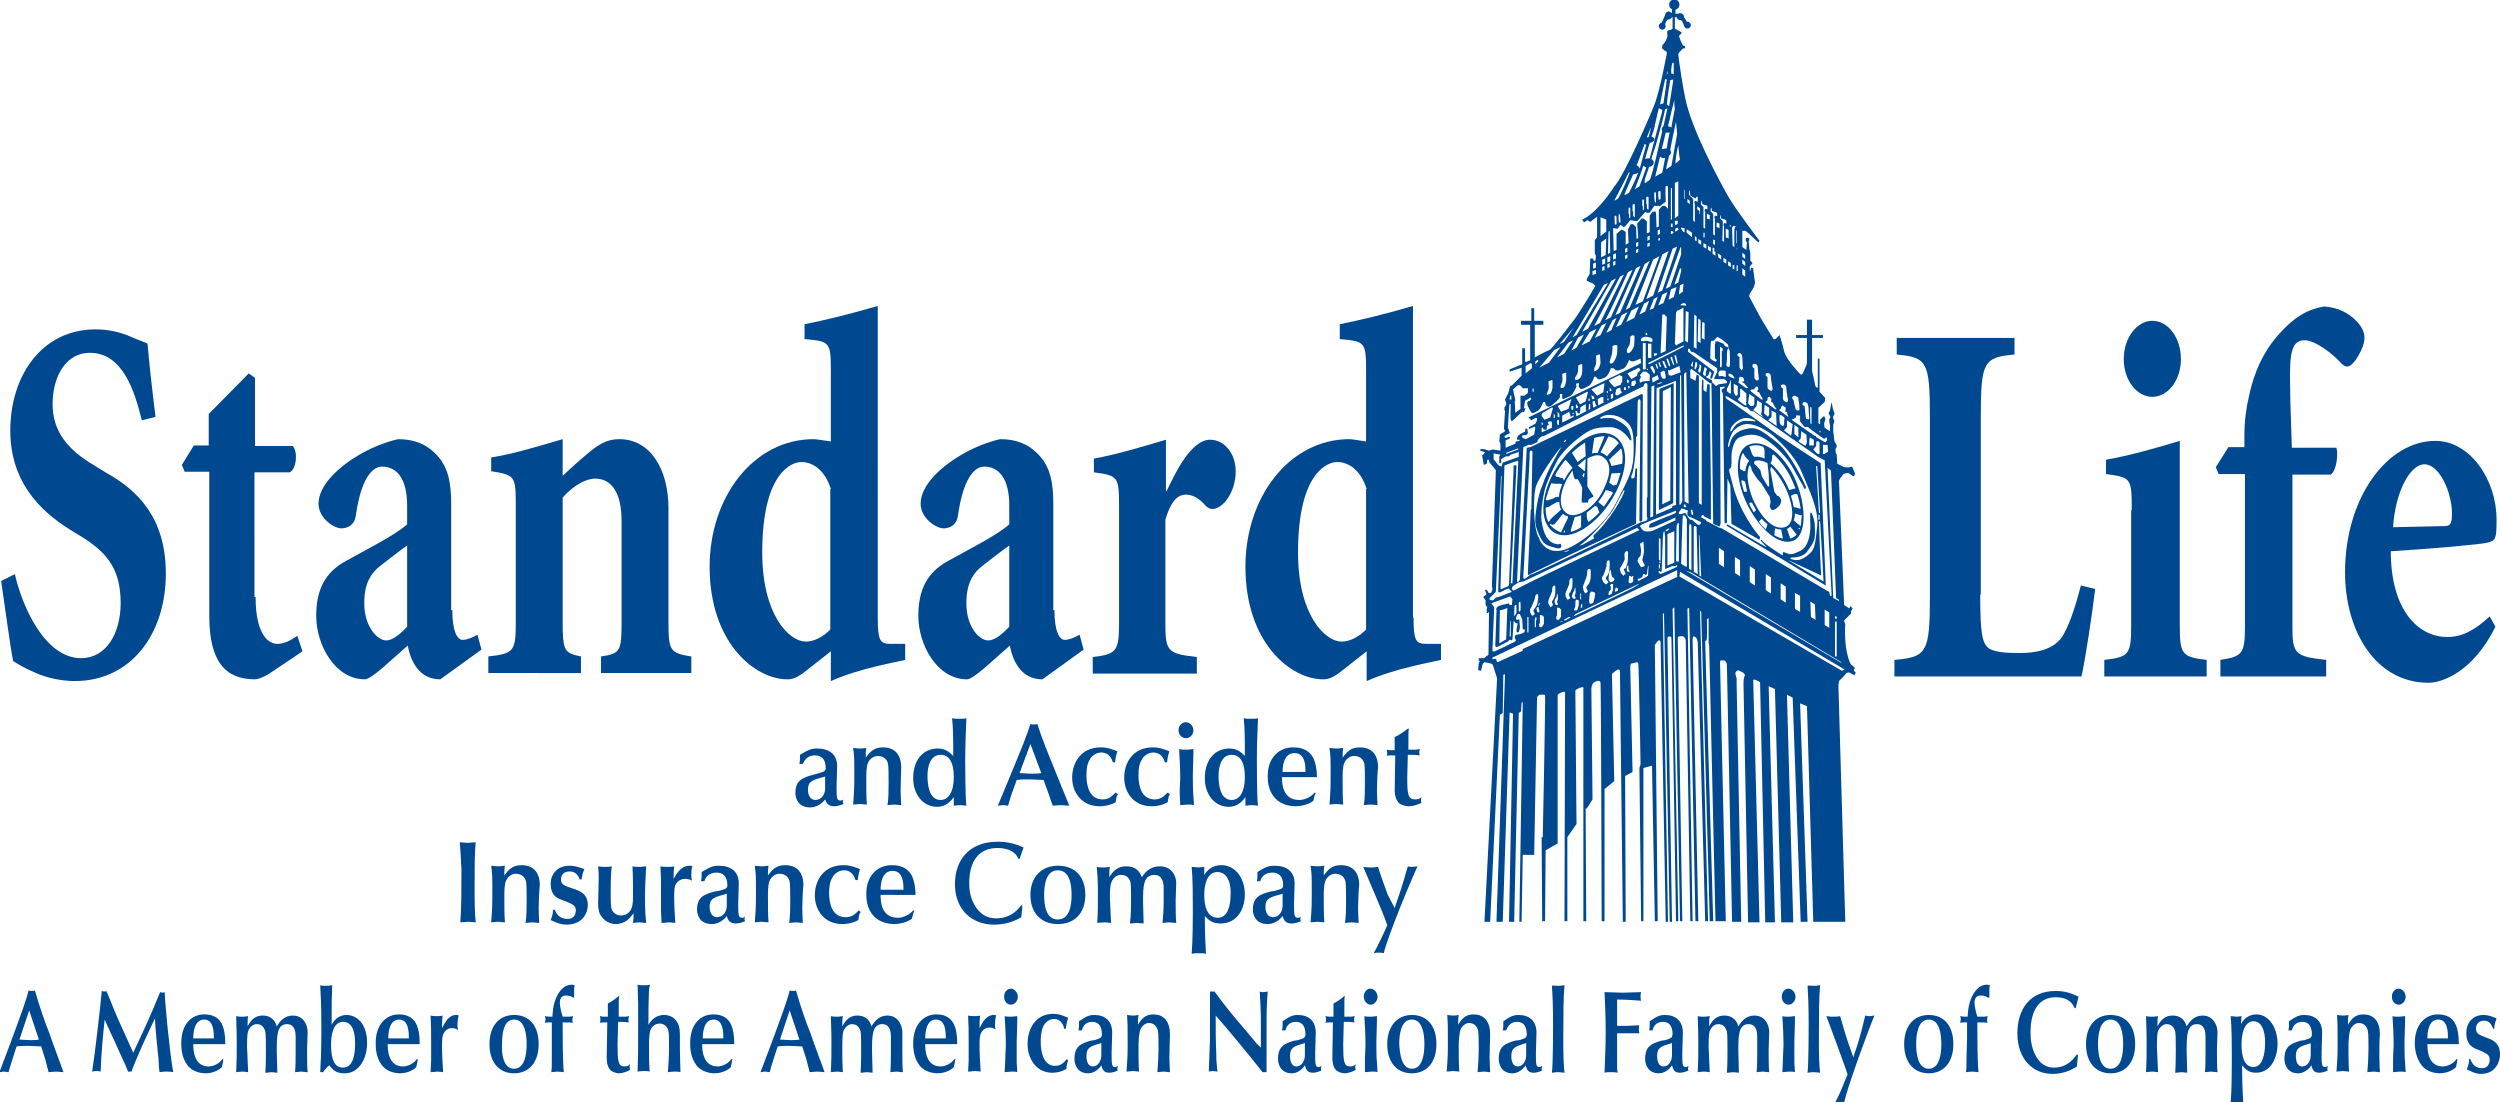 <?xml version="1.0" encoding="iso-8859-1"?>
<!-- Generator: Adobe Illustrator 19.2.1, SVG Export Plug-In . SVG Version: 6.00 Build 0)  -->
<svg version="1.1" baseProfile="tiny" id="Layer_1" xmlns="http://www.w3.org/2000/svg" xmlns:xlink="http://www.w3.org/1999/xlink"
	 x="0px" y="0px" viewBox="0 0 437.2 192.8" xml:space="preserve">
<g>
	<path fill="#004990" d="M281.9,87.3c2.6-4.3,3.3-9.2,0.5-11c-3-1.9-7.3,1.1-10,5.2c-2.7,4-3.7,9.8-0.5,11.7
		C274.8,94.8,279.4,91.5,281.9,87.3z M274.8,93c-0.1-0.1-0.1-0.2-0.1-0.3c0-0.1,0.6-2,0.7-2.3c0.3,0,0.7-0.1,1.1-0.3
		c0,0.4,0,1.7,0,2.1C275.9,92.6,275.4,92.8,274.8,93z M277.8,91.3l-0.2-0.4l-0.1-0.5c0,0,0-0.6,0-0.8c0.5-0.3,0.9-0.7,1.4-1.1
		l0.4,0.1l0.4,1C279.1,90.3,278.4,90.8,277.8,91.3z M281.5,87.1c-0.3,0.5-0.7,1-1,1.5l-1-0.8c0.3-0.4,0.6-0.8,0.9-1.3
		c0.1-0.3,0.3-0.5,0.4-0.8l0.9,0.2l0.4,0.3C281.8,86.6,281.7,86.9,281.5,87.1z M282.7,84.8l-0.6,0.1l-0.7-0.5
		c0.2-0.5,0.3-1.1,0.4-1.6l1.6-0.1C283.2,83.4,283,84.1,282.7,84.8z M283.7,81.1l-1.9,0.4c-0.1-0.4-0.2-0.7-0.4-1.1l2.1-2
		C283.8,79.2,283.8,80.1,283.7,81.1z M281.3,76.3c0.3,0.1,0.7,0.2,1,0.4c0.3,0.2,0.6,0.5,0.8,0.8l-2.1,2.3c-0.2-0.2-0.3-0.3-0.5-0.4
		c-0.2-0.1-0.4-0.2-0.6-0.3L281.3,76.3z M278.8,76.6c0.6-0.2,1.2-0.3,1.8-0.3l-1.2,2.9c-0.3,0-0.7,0-1,0.1L278.8,76.6z M280.3,79.9
		c2,1.3,1,4.2-0.3,6.5c-1.4,2.5-4.3,4.3-5.8,3.5c-2.2-1.2-1.1-4.8,0.3-6.9c0.2-0.2,0.3-0.5,0.5-0.7l0.2,1l0.2,0.5c0,0,0.4,0,0.5,0
		c0.1,0,0.8,1.5,0.8,1.5s-0.1,1.8-0.1,2.1c0,0.3,0,0.5,0.1,0.5c0.1,0,1,0,1,0s0.1-0.4,0.1-0.5s0.7-0.5,0.8-0.5c0.1,0,0-0.3,0-0.3
		l-0.1-0.1l-0.9-1.4l0-4.9C278.7,79.6,279.6,79.4,280.3,79.9z M277.1,82.4l-1.2-1l0.2-0.1c0.2-0.2,0.9-0.8,1-0.9
		c0.1-0.1,0.2-0.1,0.2-0.1l-0.1,2L277.1,82.4z M277.1,82.8l-0.1,0.7l-0.3-0.3l0.3-0.5L277.1,82.8z M277.2,77.4l0.1,2.4
		c-0.5,0.3-0.9,0.6-1.4,1l-1-1.6C275.6,78.5,276.4,77.9,277.2,77.4z M272.8,81.7c0.3-0.4,0.6-0.9,1-1.3l1.2,1.4
		c-0.2,0.3-0.5,0.6-0.7,0.9c-0.3,0.4-0.5,0.9-0.8,1.3l-0.1,0c0,0,0.1-0.3-0.2-0.4c-0.3,0-0.6-0.2-0.8-0.2c-0.2,0-0.2,0-0.3-0.1
		c0,0-0.1-0.1-0.1-0.2C272.1,82.7,272.5,82.2,272.8,81.7z M271.3,84.5l0.5,0.1c0,0,0.5,0,0.7,0s0.3,0,0.4,0c0.1,0,0.2,0.1,0.3,0.1
		c-0.3,0.7-0.5,1.4-0.6,2.2l-0.5,0c0,0-0.4,0.3-0.8,0.4c-0.4,0.1-0.6,0.2-0.8,0.2c-0.1,0-0.1-0.1-0.2-0.1
		C270.6,86.4,270.9,85.4,271.3,84.5z M270.8,91.3c-0.4-0.7-0.5-1.6-0.5-2.5c0.1,0,0.1-0.1,0.2-0.1c0.1,0,0.3,0,0.4-0.1
		c0.1-0.1,1-0.6,1.2-0.7c0.2-0.1,0.3-0.1,0.3-0.1l0.3,0c0,0.5,0.1,0.9,0.3,1.3c-0.1,0.1-0.3,0.3-0.3,0.3s-1.6,1.4-1.6,1.5
		s-0.1,0.2-0.1,0.2L270.8,91.3z M272.3,92.8c-0.5-0.3-1-0.7-1.3-1.1c0.1,0,0.2-0.1,0.2-0.1c0-0.1,0.2,0.2,0.2,0.2s0.3-0.1,0.4-0.1
		c0.1,0,1.4-1.7,1.4-1.7l0.2-0.1c0.1,0.1,0.3,0.2,0.5,0.3c0.1,0,0.2,0.1,0.3,0.1c0,0.1,0,0.2,0,0.3c-0.1,0.2-1,2-1.2,2.5
		C272.7,93,272.5,92.9,272.3,92.8z M273.4,93.1l0.2-0.4l0.1,0.4C273.6,93.1,273.5,93.1,273.4,93.1z"/>
	<path fill="#004990" d="M290.1,89.2l2.5-1.2l0.1-21l-2.5,1L290.1,89.2z M290.8,68.4l1.4-0.7l-0.1,19.8l-1.4,0.7L290.8,68.4z"/>
	<path fill="#004990" d="M313.5,94.6c2.6-0.9,2.4-6.5,0.3-11.1c-1.9-4-5.2-6.7-7.8-5.8c-2.6,0.8-2.6,5.4-0.9,9.5
		C306.7,91.1,310.4,95.6,313.5,94.6z M310.3,93.6c0-0.3,0.1-0.9,0.1-1.2c0.4,0.1,0.7,0.2,1.1,0.2l0.3,1.6
		C311.3,94.1,310.8,93.9,310.3,93.6z M313.3,94.1c-0.1,0-0.1,0-0.2,0.1l-0.6-1.7c0.2-0.1,0.4-0.2,0.6-0.4l1.1,1.4
		C313.9,93.8,313.6,94,313.3,94.1z M314.7,92.6l-0.2-0.2l0.2-0.1l0.1,0.1C314.7,92.4,314.7,92.5,314.7,92.6z M314.9,92
		c-0.3-0.2-0.9-0.7-1.2-1c0.1-0.3,0.2-0.7,0.2-1.2l0.9,0.3l0.3,0C315,90.8,315,91.5,314.9,92z M314.9,89c-0.3-0.1-0.9-0.3-1.2-0.3
		c-0.1-0.6-0.3-1.3-0.5-2c0.2-0.1,0.5-0.3,0.7-0.3c0.1,0,0.2,0,0.4,0C314.6,87.3,314.8,88.2,314.9,89z M309.7,80.9
		c0.1-0.1,0.2-0.6,0.2-0.9s0-0.5,0.3-0.5c0,0,0,0,0,0c1.2,1.1,2.4,2.7,3.2,4.5c0.2,0.5,0.4,0.9,0.6,1.4l-1.1,0.3
		c-0.1-0.2-0.2-0.4-0.3-0.7c-0.8-1.7-1.9-3.1-3-4C309.6,80.9,309.7,80.9,309.7,80.9z M309.3,82.8l0.1,2.2l-0.2,0.1
		c0,0-1-1.6-1.1-1.8c0-0.2-0.2-0.7-0.2-0.9c0-0.3-0.5-0.6-0.6-0.8c-0.1-0.2-0.4-0.3-0.5-0.5c-0.1-0.1,0-0.4,0.1-0.5
		c0.7-0.2,1.5,0,2.2,0.4L309.3,82.8z M306.1,78c0.7-0.2,1.4-0.2,2.2,0.1c0.1,0.1,0.2,0.3,0.2,0.3c0.1,0.1,0.1,1.4,0.1,1.8
		c-0.6-0.3-1.2-0.4-1.8-0.3c-0.1-0.1-0.4-0.4-0.4-0.5c0-0.1-0.4-1-0.5-1.4C306,78.1,306,78.1,306.1,78z M304.8,79.2
		c0.2,0.3,0.6,1,0.7,1c0.1,0.1,0.3,0.3,0.3,0.3l0.1,0.1c-0.4,0.4-0.6,1.1-0.7,1.8c-0.1,0-0.3,0-0.4-0.1c-0.1-0.1-0.4-0.2-0.5-0.3
		C304.2,80.9,304.4,79.9,304.8,79.2z M305.5,86L305,86c-0.2-0.7-0.4-1.3-0.5-2c0.1,0,0.4,0.1,0.5,0.1c0,0,0.1,0.1,0.2,0.2
		c0.1,0.5,0.2,1,0.3,1.5L305.5,86z M306,81.3c0.1,0.2,0.3,0.5,0.3,0.7c0,0.2,0.3,0.7,0.7,1.3c0.4,0.6,1,1.2,1,1.2l1.5,2.4
		c0,0,0.2,0.9,0.1,1.2c-0.1,0.3-0.2,0.4,0.1,0.9c0.3,0.5,1-0.1,1.4-0.5c0.4-0.4,0.4-1,0.4-1.1s-0.4-0.5-0.4-0.6
		c0-0.1-0.3-0.1-0.3-0.1l-0.5-0.7l-0.7-3.8l0.1-0.6c0.9,0.9,1.8,2.2,2.5,3.6c1.6,3.4,1.7,6.5-0.1,7c-2.1,0.6-4.3-2-5.6-5
		C305.6,84.8,305.3,82.5,306,81.3z M306.7,89.6c-0.3-0.5-0.6-1-0.8-1.5l0.1-0.2h0.4c0.2,0.5,0.5,0.9,0.7,1.3L306.7,89.6z
		 M308.1,90.7c0.3,0.4,0.7,0.7,1,1l-0.3,0.9c-0.4-0.4-0.9-0.9-1.2-1.4L308.1,90.7z"/>
	<path fill="#004990" d="M324.3,117.4c0,0-0.2-0.2-0.1-0.3c0.1-0.1,0.2-0.3,0.2-0.3s-0.5-0.4-0.7-0.6c-0.2-0.2-1.3-2.7-1-7.1
		c-0.1-0.1-0.2-0.6-0.2-0.6l1.2-1.2v-0.4l0.3-0.5l-0.4-0.4l-0.2,0.4l-0.9-0.6l-0.9-21.7c0.1-0.4,0.7-1.1,0.8-1.2
		c0.2-0.1,0.6-0.2,0.8-0.2c0.2,0.1,0.9,0.6,0.9,0.6l0.2-0.1l0.1-0.4l-0.4-1c0,0-0.1-0.3-0.5-0.1c-0.1,0.1-1,0-1,0l-1.2-0.6l-0.1-1.6
		l-0.2-0.4l0-0.6c0,0,0.3-0.4,0.2-0.6c-0.1-0.2-0.4-0.8-0.4-0.8l-0.2-1.7l0-1.1c0,0,0.2-0.6,0.2-0.7c0-0.1-0.2-0.3-0.2-0.4
		c0-0.1-0.1-0.2,0-0.4c0.1-0.2,0.3-0.4,0.2-0.6c-0.2-0.2-0.5-1.9-0.5-1.9l-0.3,1.6c0,0-0.2,0.2-0.2,0.3c0,0.2,0.2,0.4,0.2,0.5
		c0.1,0.1,0.1,0.3,0.1,0.3s-0.1,0.2-0.2,0.3c0,0.2,0,0.6,0.1,0.9c0.1,0.3,0,1.2,0,1.2l-0.9-0.6c0,0-0.1-0.5-0.1-0.6s0.1-0.6,0.2-0.8
		c0.1-0.2-0.2-0.6-0.2-0.6s-0.1,0-0.2,0.1c-0.1,0.1-0.5,0.5-0.5,0.5v0.8l-0.3-0.2v-2.7l1.1-1l0.1-0.7l-1-1.1v-5.8h-0.3v5.1
		c0,0-0.4,0.1-0.5-0.6c-0.1-0.7-0.5-2.3-0.5-2.3v-5.8h1.9v-0.5h-1.9v-2.7H316v2.7h-1.9v0.5h1.9v4.2c0,0,0,0.4-0.2,0.8
		c-0.2,0.4-0.5,1.3-0.7,1.4c-0.2,0-0.1,0.1-0.4-0.2c0,0-2.4-2.5-2.7-3.9c-0.3-1.4-0.8-2.8-0.8-2.8l-0.7,0.7c0,0-0.3,0.1-0.4-0.1
		c-0.1-0.2-2.2-3.5-2.8-4.7c-0.6-1.2-1.4-2.6-1.4-2.7c0-0.2,0.1-0.4,0.2-0.6c0.1-0.2,0.9-1.1,0.8-2c-0.2-0.9-0.1-1.2-0.2-1.4
		c-0.1-0.3-0.1-0.9-0.1-0.9l-0.4-0.1l-0.1,0.6l-0.1-0.1l0-0.7l0.5-0.6l-0.4-0.4v-0.9c0,0,0-0.7-0.1-0.9c-0.1-0.1-0.1-0.6-0.1-0.6
		l-0.1-1l0.1-0.1v-0.5l-0.6,0l0,0.5l0.2,0.3l-0.1,1.3l-0.7-0.5l0-2.8c0,0,0.4-0.1,0.6,0c0.2,0.1,2.2,2,2.2,2l0.2-0.3
		c0,0-4.2-5.5-5.5-7.8c-1.3-2.3-6.4-11.6-7.5-17.2c-0.3-1.4-1.1-6.2-1.2-7.7c0.2-0.3,0.7-0.8,0.8-0.9c0.1,0,0.4-0.1,0.4-0.1
		s0-0.4-0.1-0.4c-0.1,0-0.1,0.1-0.3-0.1c-0.2-0.2-0.6-1.3-0.6-1.4c0-0.1-0.2-0.1,0-0.3c0.2-0.2,0.5-0.5,0.3-0.6
		c-0.2-0.1-0.8-0.4-1.1-0.6V3h0.3c0.1,0.3,0.3,0.5,0.6,0.5c0,0,0.1,0,0.1,0c0.1,0,0.1,0.1,0.2,0.1c0.1,0.1,0.4,0.8,0.4,0.9
		c0,0,0,0,0,0c0.1,0.3,0.3,0.5,0.6,0.5c0.3,0,0.6-0.3,0.6-0.6c0-0.3-0.3-0.6-0.6-0.6c0,0-0.1,0-0.1,0L294.5,3c0,0,0-0.1,0-0.1
		c0-0.3-0.3-0.6-0.6-0.6c-0.1,0-0.3,0-0.4,0.1v0H293V1.7c0.4-0.1,0.7-0.4,0.7-0.9c0-0.5-0.4-0.9-0.9-0.9s-0.9,0.4-0.9,0.9
		c0,0.4,0.2,0.7,0.5,0.8v0.6h-0.2c-0.1-0.1-0.3-0.2-0.4-0.2c-0.3,0-0.6,0.3-0.6,0.6C291,3,290.8,3.8,290.5,4c0,0,0,0,0,0
		c-0.3,0.1-0.4,0.3-0.4,0.6c0,0.3,0.3,0.6,0.6,0.6c0.3,0,0.6-0.3,0.6-0.6c0-0.1,0-0.2-0.1-0.3c0,0,0,0,0,0c0-0.3,0.3-0.8,0.5-0.9
		c0,0,0,0,0,0c0,0,0.1,0,0.1,0c0.3,0,0.5-0.2,0.6-0.4h0.1v2c-0.1,0.1-0.1,0.1-0.3,0.2c-0.3,0.1-0.5,0.1-0.6,0.2
		c-0.1,0.1,0,0.5,0,0.8c0.1,0.3-0.5,1.3-0.6,1.4c-0.1,0.1-0.3,0.3-0.3,0.4c0,0-0.1,0.4,0,0.5c0.1,0.1,0.6,0.5,0.7,0.5
		c0.1,0.1,0.1,0.3,0.1,0.3s-1.3,7.1-2.3,9.3c-0.3,0.9-5.2,12.3-6.9,14c-0.3,0.6-3.2,4.8-5.6,5.8c0.1,0.2,0.3,0.5,0.3,0.5l0.6-0.4
		l0.5,0.3l1.2-0.9l0,3.6l-0.4,0.5l0,2.3c0,0,0.2,0.4,0.2,0.5c0,0.2-0.1,0.8-0.1,0.8l-0.3,0l-0.1-0.4h-0.5l-0.1,2.7l-0.5,0.9v0.3
		l1.1,0.5l0.4,0.4c0,0-2.7,4.6-3.7,5.9c-1,1.3-3.9,5.1-4.3,5.3c-0.4,0.1-2.6,1.3-2.6,1.3v-5.7h1.5v-0.7h-1.6v-2.2h-0.5v2.2H266v0.7
		h1.6v6.2l-0.7,0.3l-0.2-0.1v-2.3h-0.5v2.8l-2.2,0.9V65l2.1-0.7v1.4l-1.7,1.7l-0.3,0.1c0,0-0.3,1.2-0.4,1.4c-0.1,0.2-0.5,0.9-0.5,1
		c0,0.1,0.2,0.5,0.2,0.5l0,0.4c0,0-0.3,0.4-0.3,0.5c0,0.1,0,0.4,0,0.4l0.1,0.2l-0.2,3.1l0.2,0.3l-0.1,0.2l-0.8,0.5l-0.1,1.2l0.2,0.4
		v1.2c0,0-1.3-0.2-1.4-0.2c-0.1,0.1-0.6,0.2-0.7,0.2c-0.1-0.1-1-0.3-1-0.3s-0.3,0-0.4,0.1c-0.1,0.1,0,0.3,0.2,0.3
		c0.2,0,0.6,0.2,0.6,0.2l-0.3,0.4c0,0-0.2,0.1-0.2,0.2c0,0.1,0.3,1.6,0.3,1.6l0.5-0.2l0.1-0.7h0.3c0,0,0,0.4,0.1,0.5
		c0.1,0.1,1.1,1.3,1.1,1.3l-0.7,20.5c0,0,0.1,0,0.1,0.2c0,0.2-0.1,0.7-0.3,0.8c-0.2,0.1-0.5-0.1-0.5-0.2c0-0.2-0.3-0.4-0.3-0.4
		l-0.2,0.1c0,0,0.3,0.7,0.2,0.8c-0.1,0.1-0.3,0.2-0.3,0.2l-0.2,0.2l0.4,0.6v0.8l0.3,0.4c0,0-0.1,0.2-0.1,0.3c0,0.1,0,0.7,0,0.7
		l0.2,0l0.2-0.2l-0.1,7.5l-0.8,0.6l-0.9,0v0.4l0.2,0.1l-0.2,0.4l-0.1,1.2l0.5,0.1l0.3-1.2l0.3-0.3c0,0,1.1,0.2,1.3,0.3
		c0.2,0.1,0.3,0.6,0.3,0.6l0.6,1.9l0,0.2l-2.2,42.4h1l1.7-36.2l0.5-0.3l0.1-6.7l0.3-0.1l-1.5,43.3h1.1l1.2-36.6l0.6,0.2l-0.7,36.4
		h0.9l0.8-36.5l0.4-0.3l0.1-1.5l0.2-0.1l-0.6,38.4h0.4l0.2-11.7l2,0l0.5-27.6c0,0,0.3-0.4,0.5-0.4c0.2,0,0.8-0.1,0.9,0.1
		c0.1,0.2-0.4,24.8-0.4,24.8l-0.2,0l0.1,14.7h0.5l0.1-12.4l2.1-1.2v-26c0.3-0.3,0.9-0.6,1.3-0.5c0,0.1-0.1,40.1-0.1,40.1h0.5l0-14.7
		l1.6-2.3l-0.2-23.3c0.1-0.3,0.6-0.4,0.7-0.5c0.1,0,0.6-0.2,0.7-0.1c0,0.8,0,40.9,0,40.9h0.5l-0.1-19.7l0.2,0l1-1.6l-0.2-19.3
		c0-0.5,0.2-1,0.4-1.1c0.1-0.1,1.1-0.7,1.2,0c0.1,0.6,0.2,41.7,0.2,41.7h0.5l0-23.1l1.7-1.4l-0.4-18.5c0-0.3,0.1-0.4,0.3-0.5
		c0.2-0.2,1.1-1,1.1-0.1c0,0.9,0.5,43.7,0.5,43.7h0.5l-0.1-25.5l1.3-0.7l-0.4-18.5c0.1-0.3,0-0.5,0.4-0.5c0.3,0,0.9-0.4,1,0
		c0.1,0.4,0.4,17.4,0.4,17.6c0,0.3-0.2,0.5-0.2,0.8c0,0.7,0.3,26.7,0.3,26.7h0.4l0-26.8l1.5-0.4l0.5,27.2h0.5c0,0-0.5-48.1-0.5-48.2
		c0-0.1-0.2,0.3,0-0.1c0.2-0.4,0.4-0.5,0.5-0.7c0.2-0.1,0.5-0.3,0.5,0.3c0,0.6,0.9,48.8,0.9,48.8h0.4l-0.9-53.5l0-0.4h0.2l1,53.9
		h0.4l-0.8-49.6c0,0,0-0.2,0.2-0.3c0.2,0,0.5,0,0.5,0.3c0,0.3,0.8,49.5,0.8,49.5h0.4l-1-54.6c0,0,0.3-0.4,0.3-0.2
		c0,0.2,1,54.8,1,54.8h0.4l-0.8-49.4c0,0,0-0.4,0.2-0.4c0.2,0,0.6-0.1,0.8,0c0.1,0.2,0.4,0.2,0.4,0.8c0,0.5,0.8,49,0.8,49h0.4
		l-0.9-54.2v-0.5c0,0,0.3-0.1,0.3,0c0,0.2,1.1,54.7,1.1,54.7h0.5l-1-49.2c0,0,0-0.6,0.2-0.6c0.2,0,0.2,0.1,0.4,0.2
		c0.1,0.1,0.3,0.6,0.3,0.9c0,0.3,1.3,48.7,1.3,48.7h0.5l-1.4-54.3l0.2,0.2l1.5,54.1h0.6l-1.4-48.9c0,0,0-0.1,0.2-0.2
		c0.2-0.1,0.1-3.7,0.1-3.7l0.3-0.2l0,4.3c0,0,0.1,0.4,0.1,0.6c0,0.2,1.1,48.1,1.1,48.1h1.8l-1-45.1c0,0,0-0.5,0.1-0.5
		c0.2,0,0.4,0,0.6,0c0.2,0,0.5,0.4,0.5,0.8c0,0.4,0.9,44.9,0.9,44.9h1.6c0,0-0.8-41.2-0.8-41.5c0-0.3,0-1.1,0-1.1s-0.3-0.8-0.2-1
		c0.1-0.2,0.4-0.5,0.7-0.3c0.3,0.2,0.7,0.3,0.8,0.5c0.1,0.1,0.2,0.2,0.1,0.4c-0.1,0.2-0.2,0.7-0.2,1.3c0,0.6,0.8,41.8,0.8,41.8h2
		l-1.1-42.4c0,0,0.2-0.1,0.4,0c0.1,0,0.8,0.4,0.8,0.4l0.9,42h1.7l-1.1-41.3l1.1,0.5l1.1,40.8h2.1l-1.1-39.8l1,0.5l1.4,39.2h1.2
		l-1.3-38.2l1.2,0.5l1.1,37.7h5.6l-1.2-41.2c0,0,0-0.8,0.2-1c0.2-0.2,1.1-1.1,1.2-1.3c0.2-0.1,0.5-0.1,0.5-0.1l0.9,0.5l0.2-0.4
		C324.6,117.6,324.3,117.4,324.3,117.4z M294.9,89.9c-0.1-0.1-0.2-0.2-0.2-0.2l-0.7,0.2h-0.4v-0.3l0.5-0.7l1.1,0.4l0,0
		c0,0,0,0.2-0.1,0.2c0,0,0,0.3,0,0.5c0,0.2,0.3,0.3,0.4,0.4c0.1,0,2,0.9,2,0.9c0,0,0,0.2-0.1,0.3c-0.1,0.1-0.2,0.2-0.3,0.2
		c-0.1,0-0.5-0.2-0.5-0.3c-0.1-0.1-0.7-0.6-0.7-0.6s-0.3,0-0.3,0C295.6,91,294.9,90,294.9,89.9z M295,90.8v8.3l-0.2,0l-0.8-0.5
		c0,0,0.2-8.2,0.3-8.4c0-0.2,0.4,0,0.4,0L295,90.8z M290.3,98.7L290.3,98.7c0,0,0,0.5,0,0.6c0,0-0.1,0-0.1,0s0,0.2,0,0.2
		c0,0-0.1,0-0.1,0l0-0.8C290.2,98.7,290.3,98.7,290.3,98.7z M290.2,98.5v-0.3h0.2v0.3H290.2z M290.1,97.9v-3.8l0.3,0.2v3.8
		L290.1,97.9z M290.2,99.8l0.2,0.2l0.2-0.1c0,0,0.2-5.3,0.2-5.8c0-0.4,0.1-1.2,0.2-1.2s0.1,0.2,0.1,0.2s0.1,0.7,0.1,0.8
		c0,0,0,5.6,0,5.6s1.1-0.4,1.2-0.5c0,0,0.7,0,0.7,0l0.1-0.2l0.1,0c0,0,0,0.3,0,0.3c0,0-0.6,0.3-0.6,0.3l-2.3,1c0,0-0.4-0.3-0.4-0.4
		C290,100,290.2,99.8,290.2,99.8z M291.8,92.7l-0.4,0.2l-0.1,0l0-0.2c0,0,0.4-0.2,0.5-0.3C291.9,92.4,291.8,92.7,291.8,92.7z
		 M292.8,92.9v5.5l-1.2,0.5v-5.5L292.8,92.9z M293.1,89.6l-0.2,0.2c0,0-3.3,1.3-3.9,1.6c-0.7,0.3-0.5,0.4-0.6,0.6
		c-0.1,0.3,0.2,0.3,0.2,0.3s0.3-0.1,0.5-0.1c0.2,0,3.9-1.7,3.9-1.7l0,0.5c0,0-4.1,1.9-4.2,1.9c-0.1,0-0.9,0.1-1.2,0
		c-0.3-0.1-0.5-0.4-0.7-0.7c-0.3-0.3,0.3-0.5,0.5-0.6c0.1-0.1,5.7-2.3,5.7-2.3V89.6z M271.4,105.3l0.2,0.5l-0.4,0.4
		c-0.1,0-0.3-0.4-0.4-0.6c0-0.2-0.1-0.4,0-0.6c0.1-0.2,0-0.2,0.1-0.3c0.1-0.2,0.4-1,0.5-1.2c0.1-0.3,0-0.6,0.1-0.8
		c0.1-0.2,0.2-0.3,0.4-0.3c0.1,0,0.1,0.4,0.1,0.6s0,1-0.1,1.2c-0.1,0.3-0.2,0.5-0.3,0.7C271.4,105.1,271.4,105.3,271.4,105.3z
		 M272,104.7c0.1-0.1,0.2-0.3,0.2-0.3l0.1-0.5l0.1,0c0,0,0.1,0.9,0,1c0,0.2-0.1,0.2-0.1,0.4s0.2,0.3,0.2,0.3
		c-0.1,0.3-0.3,0.2-0.4,0.2c-0.1,0-0.1-0.2-0.2-0.4C271.8,105.2,271.9,104.9,272,104.7z M272.3,107.7c0,0,0-1.4,0-1.4
		c0-0.1,0.4,0,0.4,0l0.3,0.3c0,0,0,0.8,0,1.1c0,0.2-0.1,0.3-0.2,0.4c0,0.1-0.2,0.3-0.3,0.3c-0.2,0-0.3-0.1-0.3-0.1s-0.1-0.5,0-0.5
		C272.2,107.6,272.2,107.7,272.3,107.7z M273,108.6h0.3l-0.1,0.1C273.2,108.7,273,108.7,273,108.6c0,0.1,0,0.2,0,0.2
		c0,0-0.1-0.1-0.1-0.1L273,108.6z M268.2,101.5c0,0-3,1.5-3.3,1.7c-0.3,0.2-0.5-0.1-0.5-0.3c0-0.2,0.2-0.4,0.3-0.5
		c0.1-0.1,1-0.6,1-0.6l0.7-0.1l19.9-9.4l0.4,0.4L268.2,101.5z M268.2,106.9l0.2,0.5l-0.4,0.3c-0.1,0-0.3-0.4-0.4-0.6
		c0-0.2-0.1-0.4,0-0.6c0.1-0.2,0.1-0.1,0.2-0.3c0.1-0.2,0.4-1,0.5-1.2s0.1-0.5,0.2-0.8c0.1-0.2,0.2-0.3,0.4-0.3
		c0.1,0,0.1,0.4,0.1,0.6c0,0.2-0.1,0.9-0.2,1.2c-0.1,0.3-0.3,0.5-0.4,0.7C268.1,106.6,268.2,106.9,268.2,106.9z M268.4,108.3
		L268.4,108.3c0.1-0.1,0.1-0.4,0.2-0.4l0.1,0.1v0.5c0,0-0.1-0.1-0.1,0c0,0.1,0,1.1,0,1.1s-0.1,0.1-0.1,0.1c-0.1,0-0.1,0-0.1-0.2
		C268.4,109.2,268.4,108.3,268.4,108.3z M268.7,106.4c0-0.1,0.2-0.2,0.3-0.3c0.1,0,0.1,0.5,0.1,0.5l0.1,0.1l0,0.3
		c-0.1,0.1-0.2,0.1-0.2,0.1c-0.1,0-0.2-0.2-0.2-0.2S268.7,106.5,268.7,106.4z M269.1,106l-0.1-0.2c0,0,0.1-0.1,0.1-0.2
		c0,0,0-0.2,0.1-0.2c0.1,0,0,0.4,0,0.4L269.1,106z M269.3,109c0,0,0-1.4,0-1.4c0-0.1,0.4,0,0.4,0l0.3,0.3c0,0,0,0.8,0,1.1
		c0,0.2-0.1,0.3-0.2,0.4c0,0.1-0.2,0.3-0.3,0.3c-0.2,0-0.3-0.1-0.3-0.1s-0.1-0.5,0-0.5C269.2,109,269.2,109,269.3,109z M267.3,107.9
		l0,2.7h-0.2v-2.7H267.3z M265.9,106.8l-0.2,0.2l-0.1-0.2v-1.4c0,0,0.1-0.1,0.2-0.2C266,105.2,265.9,106.8,265.9,106.8z
		 M265.2,107.2l-0.4,0.6l0,0.1c0,0,0-2,0.1-2c0.1-0.1,0.3-0.1,0.3-0.1L265.2,107.2z M264.8,81.4c-0.2,0.1-0.1,0.4-0.1,0.4
		s-0.8,19.9-0.8,20.3c0,0.4-0.2,0.4-0.3,0.5c-0.1,0-0.8,0.3-1,0.4c-0.2,0.1-0.2-0.2-0.2-0.2l0.7-21.4c0,0,2.1-0.8,2.3-0.8
		c0.2,0,0.1,0.5,0.1,0.5l-1,20.7l0,0.2l-0.3,0c0,0,1-20.2,1-20.4C265.3,81.4,265,81.3,264.8,81.4z M270.7,73.9
		c0.1-0.2,0.1-0.2,0.3-0.2c0.2,0,0.4,0,0.4,0.2c0,0.2,0,0.9,0,0.9c0,0-1.8,0.8-1.8,0.8l0-0.8l0.2,0c0,0,0.1,0.3,0.2,0.3
		c0.1,0,0.5,0.2,0.5-0.1c0-0.3,0-0.5,0.1-0.6c0.1-0.1,0.3-0.1,0.3-0.2C270.7,74,270.6,74,270.7,73.9z M271.1,73l-1,0.4
		c0,0-0.4-0.5-0.5-0.7c-0.1-0.2,0.2-0.5,0.2-0.5l1.5-0.9l0.3,0L271.1,73z M269.8,73.9v0.4l-0.2,0v-0.4L269.8,73.9z M269.7,76.3
		c0.1,0,0.3-0.1,0.4-0.1c0.1,0,10-5.1,10-5.1l7-3.4l0.3-0.1c0,0,0.1-0.3,0.1-0.3c0-0.1,0.2-0.3,0.3-0.3c0.1,0,0.3,0,0.3,0.3
		s0,19.7,0,19.7l-0.1,0l0,3.4c0,0,0.1,0.1,0.1,0.2s0,0.4-0.3,0.5c-0.3,0.1-0.9,0.2-1,0.3c-0.1,0.1-10.3,5-10.3,5s-8.4,4-8.5,4
		c-0.1,0-0.5,0.1-0.5,0.2c-0.1,0.1-0.5,0.4-0.5,0.4s-0.4,0.3-0.5,0.2c-0.1-0.1-0.1,0-0.1-0.4c0-0.4,0.1-1.7,0.1-1.7l1-19
		c0,0,0-0.9,0-0.9c0-0.1,0.1-0.4,0.2-0.4c0.1,0,0.3,0,0.3,0.3c0,0.3-0.2,10-0.2,10l-0.1,0c0,0-0.5,10.8-0.5,11c0,0.2,0,0.5,0,0.5
		l7.4-3.6l11.5-5.4l0.2-9.6l-0.1-0.1c0,0-0.2,0-0.2,0.1c0,0.2-0.1,1.1-0.1,1.1s0,0.5-0.2,0.5c-0.1,0-0.3,0.2-0.4,0
		c-0.1-0.2,0.1-0.7,0.2-0.9c0.1-0.2,0.4-2.1,0.5-3.2c0.1-1.1,0.1-3.1,0.1-3.1l0.2-0.1c0,0,0.1-6.1,0.1-6.1c0-0.1,0.1-0.3,0.2-0.4
		c0.1,0,0.3,0.1,0.3,0.4s-0.2,20.7-0.2,20.7s0,0.3,0.1,0.3c0.1,0,0.4,0,0.4-0.3c0-0.3,0.1-21.6,0.1-21.6s0-0.3-0.1-0.4
		c-0.2,0-0.5,0.2-0.7,0.3c-0.2,0.1-17.2,8.2-17.2,8.2s-1.6,0.8-1.7,0.8c-0.1,0-0.6,0.1-0.6,0.1l-1.2,23.1c0,0-0.5,0.7-0.5,0.3
		c0-0.5,1.1-23.5,1.1-23.5l0.9-0.4l0.1,0l0.4,0l1.1-0.5C268.7,77,269.5,76.3,269.7,76.3z M271.7,73.1c0,0,0-0.5,0-0.6
		c0-0.1,0.2,0,0.2,0l0,0.6L271.7,73.1z M275.2,72.4H275v-0.2h0.2V72.4z M275.2,72.9c0,0-2,1-2,1l0-1.2l1.2-0.7l0.3,0.9l0.5-0.3
		L275.2,72.9z M275.1,71.7c0,0-0.3-0.1-0.3-0.1l0-0.6l0.3,0C275.2,71,275.1,71.6,275.1,71.7z M274.3,71.5l-1.3,0.5l-0.6-1
		c0,0,2.4-1.2,2.4-1.2L274.3,71.5z M272.7,72.4c0,0,0,0.6,0,0.6l-0.3-0.1l0-0.9L272.7,72.4z M272.6,73.4c0,0,0.1,0.9,0,0.9
		c-0.1,0-0.3-0.1-0.3-0.1v-0.5C272.3,73.6,272.3,73.4,272.6,73.4z M278.1,70.7c0,0.1,0,0.8,0,0.8l-0.3,0.2l0.1-1
		C277.8,70.7,278.1,70.6,278.1,70.7z M277.8,70.1v-0.4l0.2,0l0,0.4H277.8z M277.3,70.2l-1,0.5l-0.7-1.2c0,0,2-1,2-1l0.1,0.1
		L277.3,70.2z M276.4,71.2c0,0,0.8-0.5,0.9-0.5c0.1-0.1,0,0.9,0,0.9l0.1,0.1v0.2l-1.7,0.9c0,0-0.2-0.8-0.2-0.9c0,0,0.3,0,0.3,0
		c0,0.3,0.1,0.4,0.3,0.4c0.2,0,0.2-0.1,0.2-0.1L276.4,71.2z M276,71.1c0,0.1-0.1,0.3-0.2,0.3c-0.1,0-0.2-0.1-0.2-0.1s0-0.6,0-0.6
		C275.6,70.6,276,71.1,276,71.1z M280.6,70.3l-1.1,0.6l-0.1-1.1v0c0,0,0.7-0.4,0.8-0.4c0.1,0,0.2,0.1,0.2,0.1l0,0.8L280.6,70.3z
		 M280.4,68.6l-1.1,0.6l-1-1.1c0,0,2.2-1.1,2.3-1.1L280.4,68.6z M279.2,71l-0.6,0.3l-0.1-1.1c0,0,0.3,0,0.4-0.1l0.1,0.5l0.2,0.3
		L279.2,71z M278.8,69.4l0,0.4l-0.4,0l-0.1-0.7L278.8,69.4z M281.1,69.7h0.2V70h-0.2V69.7z M281.1,69.5v-0.3h0.1L281.1,69.5
		L281.1,69.5z M281.2,68.7H281v-0.3h0.2V68.7z M283.4,67.3l-1.1,0.4l-0.9-1l0-0.2l1.8-0.9l0.5,0.2l0,0.9L283.4,67.3z M283.7,68.6
		c0,0-0.6,0.4-0.7,0.5c-0.1,0.1-0.3,0-0.4,0c-0.1,0-0.1-0.4-0.1-0.5c0.1,0,0.1-0.1,0.1-0.4c0.1-0.3,0.7-0.4,0.7-0.4s0,0.1,0.1,0.1
		l0,0.4L283.7,68.6z M281.7,69l0.4-0.2v0.8l-0.4,0.2V69z M281.5,68.4v-0.6l0.3,0.3l0,0.3H281.5z M284,67.8c0-0.1,0.3-0.1,0.3-0.1
		c0,0.1,0.1,0.5,0,0.5c-0.1,0-0.3,0.1-0.3-0.1C284,68,284,67.9,284,67.8z M284.4,56.3l0.9-2l1.3-0.7l-0.8,2L284.4,56.3z M285.8,60.1
		c0,0.7-0.5,1.3-0.7,1.5c-0.5,0.4-0.6,0-0.6-0.3c0-0.3,0.3-0.6,0.5-1.1c0.1-0.3,0.1-1.3,0.1-1.3s0.3-0.4,0.7-0.2
		C285.9,59,285.8,59.8,285.8,60.1z M273.2,65.4c0,0,0.6-0.3,0.7-0.2c0,0.1,0,0.9,0,1.2c0,0.3-0.2,1.3-0.5,1.4
		c-0.3,0.1-0.5,0.1-0.5-0.1c0-0.2,0.2-0.7,0.3-0.9C273.3,66.5,273.2,65.4,273.2,65.4z M273.5,61.9l-1.2,0.6l2-2.6l0.8-0.4
		L273.5,61.9z M276,59l1-0.5l-1.3,2.3l-0.9,0.5L276,59z M275.9,65.2c0.1-0.3,0.1-1.3,0.1-1.3s0.6-0.3,0.7-0.2c0,0.1,0,0.9,0,1.2
		c0,0.3-0.1,1.1-0.6,1.4c-0.3,0.2-0.7,0.2-0.7-0.1C275.4,66,275.9,65.4,275.9,65.2z M276.6,60.4c0.3-0.5,1-1.7,1.4-2.3l1.2-0.6
		l-1.2,2.2L276.6,60.4z M284.6,44l-0.4,0.2v-0.7l0.4-0.2V44z M284.6,44.5v0.6l-0.4,0.2v-0.6L284.6,44.5z M284.7,47.6l0.8-0.4
		l-3.8,8.3l-1,0.5C281.4,55,284,49.1,284.7,47.6z M286.5,43l-0.4,0.2v-0.7l0.4-0.2V43z M286.5,43.5v0.6l-0.4,0.2v-0.6L286.5,43.5z
		 M286.9,46.5l-3.6,8.2l-0.8,0.4l3.6-8.2L286.9,46.5z M288.5,41.9l-0.4,0.2v-0.7l0.4-0.2V41.9z M288.5,42.4V43l-0.4,0.2v-0.6
		L288.5,42.4z M288.5,45.6l-3.5,8.2l-0.7,0.4l3.3-8L288.5,45.6z M279.8,56.5l-1,0.5c0.4-0.8,3.8-7.3,4.5-8.6L284,48L279.8,56.5z
		 M278.8,64.5c0-0.2,0.3-0.6,0.3-0.9c0.1-0.3,0-1.4,0-1.4s0.6-0.3,0.7-0.2c0,0.1,0.1,1.1,0.1,1.4c0,0.3-0.3,1.2-0.6,1.3
		C278.9,64.9,278.7,65.2,278.8,64.5z M278.9,59.1c0.2-0.4,0.8-1.6,1.2-2.2l0.8-0.4c-0.2,0.4-0.7,1.5-1,2.1L278.9,59.1z M282,56
		l0.7-0.4c-0.2,0.5-0.7,1.6-0.9,2.1l-0.1,0.1l-0.8,0.4L282,56z M281.9,61.8c0.1-0.3,0.1-1.3,0.1-1.3s0.6-0.3,0.8-0.1
		c0.1,0.1,0,1,0,1.3c0,0.6-0.5,1.6-0.8,1.8c-0.5,0.2-0.5,0-0.5-0.2C281.5,63,281.9,62.1,281.9,61.8z M282.6,57.2l1-2.1l1-0.5
		l-1.1,2.2L282.6,57.2z M286,53.3l3.1-7.9l1.1-0.6l-2.9,7.9L286,53.3z M292.2,38.5v-5.6h0.2l0,5.4L292.2,38.5z M292.5,39.1v0.6h-0.3
		v-0.6H292.5z M292.4,40.4c0,0,0.3,0.2,0.3,0.3l0,0l-0.3,0.2h-0.2c0,0,0-0.4,0-0.4C292.2,40.4,292.4,40.4,292.4,40.4z M292.5,43.5
		l0.8-0.4l-2.6,7.7l-0.8,0.4L292.5,43.5z M293,40l0.3-0.2l0.3,0.3l-0.5,0.4l0,0l-0.2-0.1L293,40z M292.9,39.3v-0.7h0.5l0,0.5
		l-0.2,0.2H292.9z M293.5,37.7l-0.6,0.5V32l0.6-0.3V37.7z M293.6,51.5l0.2-1.6l0.6-0.3l0,0.1l-0.1,1.3L293.6,51.5L293.6,51.5z
		 M294.4,53.8L294.4,53.8l0,5.9l-1.3,0.7l-0.2-0.3l0.2-5.4c0,0,0.2-0.4,0.2-0.4C293.4,54.4,294.4,53.8,294.4,53.8z M293.5,49.4
		l-0.7,0.4l1-2.9l0.2,0.1l0,0l0,0.4L293.5,49.4z M293.2,50.2c-0.1,0.4-0.4,1.4-0.5,1.8l-0.1,0l-0.8,0.4c0.1-0.3,0.3-1.3,0.4-1.8
		L293.2,50.2z M294.4,60.4l0.1,0.2l-6.1,3.1l-0.2-0.2L294.4,60.4z M296.7,55.3v5.7l-0.5-0.3l0.1-5.7L296.7,55.3z M296.4,41.3
		l0.3,0.2l0,0.7l-0.3-0.2L296.4,41.3z M300.3,64.4l0,0.6c0,0-0.5,1.1-0.5,1.1c0,0,0,0.2,0,0.2s1.2,0,1.6,0c0.3,0,0.6,0.4,0.6,0.4
		l0,0.3c0,0-1.3,0.2-1.4,0.2c0,0-0.4,0.2-0.5,0.3c-0.1,0-0.3-0.3-0.4-0.4c-0.1-0.1-0.2-0.1-0.2-0.1s-0.1-0.2-0.1-0.4s-0.9-0.5-1-0.6
		c0,0,0-0.2,0-0.2l0.3-0.1l0.3-0.8c0,0,0.3,0.3,0.3,0.4c0,0.1-0.1,0.3-0.1,0.4l-0.1,0.2l0,0.3l0.3,0l0.4-1.2l-4.6-3.5l0-0.5l0.3,0
		l0.2,0.5l0.5,0.1L300.3,64.4z M297,55.7l0.4,0.3l0,4l-0.5-0.3L297,55.7z M297,41.8l0.5,0.3l0,0.7l-0.5-0.3L297,41.8z M298.4,42.8
		l0,0.7l-0.5-0.3l0-0.7L298.4,42.8z M297.9,41.5v-0.8h0.2v0.8H297.9z M298.1,56.5l0,2.9l-0.5-0.3l0.1-2.8L298.1,56.5z M300,44l0,0.7
		l-0.5-0.3l0-0.3h0v-0.8l0.3,0.1v0.6L300,44z M299.9,42.8l-0.3-0.1v-0.8l0.3,0.1V42.8z M299.8,59.5l0.5-0.6c0,0,0.8,0.4,1,0.6
		c0.2,0.2,0.8,0.6,0.9,0.8c0.1,0.2,0,0.5,0.1,0.7c0.1,0.2,0.2,0.3,0.2,0.3s0.1,2.7,0,2.7c0,0-0.1,0.2-0.2,0.2
		c-0.1,0-0.4-0.2-0.4-0.3c0-0.1,0.1-0.8,0.1-1c0-0.2,0-1.7,0.1-1.7c0-0.1,0.1-0.2,0.1-0.3c0-0.1-0.1-0.2-0.1-0.2
		c0-0.1-0.2-0.1-0.3-0.1c-0.1,0-0.2-0.1-0.2-0.2c-0.1-0.1-0.1-0.2-0.2-0.3c-0.1-0.1-0.9-0.3-1-0.4c-0.1,0-0.4,0-0.4,0
		c-0.1,0,0,0.2,0,0.3s-0.1,0.2-0.1,0.2s0,2.3,0,2.4s0.2,0.2,0.3,0.3c0.1,0,0,0.2-0.1,0.3c-0.1,0.1-0.2,0-0.2,0l-0.4-0.2l-0.4-0.3
		c0,0,0-2.5,0.1-2.8c0-0.3,0.1-0.3,0.3-0.3C299.5,59.7,299.8,59.5,299.8,59.5z M300.4,44.3l0.6,0.4l0,0.7l-0.5-0.4L300.4,44.3z
		 M301.4,45.1l0.5,0.3l0,0.7l-0.5-0.3L301.4,45.1z M302.7,66.9c0,0,0,1.6,0,1.8c0,0.2-0.1,0.1-0.2,0.1c-0.1,0-0.5-0.4-0.5-0.4
		c0-0.1,0-0.4,0-0.4l0.5-1l0.1-0.5l0.1,0.1L302.7,66.9L302.7,66.9z M303.9,67.5c0,0,0,1,0,1.3c0,0.3-0.1,0.4-0.2,0.4
		c-0.2,0-0.2,0-0.3-0.2c-0.1-0.1-0.2-0.5-0.2-0.5l0-1.4L303.9,67.5z M303.3,47.1l-0.3-0.1l0-0.7l0.3,0.1L303.3,47.1z M305.1,71.2
		h0.4l0.7,0.7l0.4,0c0,0,10.3,7.3,10.8,7.6c0.4,0.4,1.3,0.8,1.5,0.9c0.2,0.1,0.2,0.1,0.2,0.1l1.2,23.3l0,0.4c0,0-0.2,0.2-0.3-0.2
		c-0.1-0.3-0.1-0.5-0.1-0.5l-0.4-0.2l-18.4-10.9l-0.4-0.1l-2.3-1.2l-0.1-0.2l-0.8-0.4c0,0,0-0.3,0.2-0.4c0.1-0.1,0.2,0,0.2,0
		l0.1,0.2l1.2,0.6l0-5.4L299,69.5l0-1.2l0-1l-0.4-0.2l-0.2,1.5l-0.5-0.4v-1.7l-0.2-0.2l-0.1,1.3l0,20.7l-0.5-0.3l0-22.3l-0.4-0.2
		l-0.2,1.1l-0.9-0.5v-1.4l0.2-0.2L299,67h0.3l0.3,24.6l1.1,0.5l0.2-0.5l-0.1-23.9l0.8-0.1l0,0.2l-0.5,0.3v0.4c0,0,0.2,0.2,0.2,0.3
		c0,0.1,0.3,22.7,0.3,22.7h0.4l0.1-7.8l0.5,1.2l0.2,6.7l4.9,2.8l0.1-0.5c-0.5-0.5-3.7-4.4-4.9-9.6c-0.1-0.4-0.5-1.8-0.5-1.9
		c0-0.1-0.1-0.4,0.2-0.5c0.3-0.2,0.2-1.6,0.2-2.1c0-0.5,0.2-2.8,1.4-3.3s2.6-0.8,4.2,0.1c1.6,0.9,3.8,3,4.9,4.8
		c1.1,1.9,1.8,3.3,2,3.5c0.1,0.2,0.2,0.6,0.3,0.6c0.1,0,0.3-0.1,0.2-0.4c-0.1-0.3-2.6-5.8-5-7.7c-2.4-1.9-3.5-2.7-4.9-2.5
		c-0.7,0.2-2.6,0.3-3.3,2.4c-0.1,0.3-0.2,0.8-0.2,0.8s-0.3,0.2-0.2-0.3c0.1-0.5,0.5-2.1,1.2-2.7c0.7-0.6,1.5-1.1,2.7-0.9
		c1.2,0.2,2.2,0.7,3.5,1.6c1.2,0.9,4.3,3.8,5.5,6.8c1.2,2.9,3,6.5,2.7,9.3c-0.3,2.8-0.4,4.2-1.3,4.9c-0.8,0.7-1.9,1.6-3.4,0.9
		c0-0.2,0-0.1,0.2-0.2c0.2,0,2,0,2.7-1c0.7-1,1.4-1.8,1.4-3c0-1.2,0.1-2.4-0.6-3.8c0,0-0.1-0.2-0.2,0c-0.1,0.2,0,1.3,0,2.4
		c0,1.1-0.3,3.5-1.7,4.2c-1.4,0.7-1.7,0.7-2.3,0.5c-0.5-0.2-0.7-0.3-0.8-0.2c-0.1,0.1,0.1,0.5-0.1,0.5c-0.2-0.1-3.4-2.1-3.6-2.7
		c0,0-0.2,0-0.2,0.1c0,0.1,1.1,1.2,1.1,1.2c-0.1,0.1-6.9-4-6.9-4l-0.2,0.2l17.4,10.5L318.4,81c0,0-7.5-4.9-7.6-5
		c-0.2-0.2-8.5-6.1-8.8-6.2c-0.3-0.2-0.3-0.6-0.1-0.5C302,69.2,305.1,71.2,305.1,71.2z M305.4,70.6c0,0,0,0.2,0,0.3c0,0-0.1,0-0.2,0
		c-0.1,0-1.1-0.8-1.2-0.9c-0.1-0.1,0-0.2,0-0.3c0-0.1,0.3-0.3,0.3-0.3l0-1.4l0.2,0l0.9,0.8l0,0.3c0,0,0,1.1,0,1.1c0,0,0,0.1-0.1,0.2
		C305.3,70.4,305.4,70.6,305.4,70.6z M308.2,72.7c0,0,0,0.2,0,0.2l-1.6-1.2l0.6-0.7l0.1-1l0.8,0.5c0,0,0,1.5,0,1.5
		c0,0.1-0.1,0.2-0.1,0.2s0,0.2,0,0.3S308.2,72.7,308.2,72.7z M309.2,73.5c0,0,0.6-0.6,0.6-0.6s0-1,0-1.1l0.8,0.4l0.1,2.3
		C310.7,74.5,309.3,73.5,309.2,73.5z M313.3,76.1c0,0-0.1,0.1-0.1,0.1s-1.2-0.9-1.2-0.9c0-0.1,0.4-0.5,0.5-0.6c0,0,0-1,0-1.1l0-0.1
		l1,0.7c0,0-0.2,1.5-0.2,1.7C313.1,76.1,313.2,76,313.3,76.1z M312,74.3c0,0-0.2,0.3-0.3,0.2c-0.1-0.1-0.4-0.3-0.4-0.4
		c0-0.1-0.1-0.3-0.1-0.5c0-0.2,0-1,0-1h0.3c0,0,0.6,0.4,0.6,0.5C312,73.2,312,74.3,312,74.3z M314.5,76.5c0,0-0.7-0.6-0.7-0.6l0-1.6
		l0.7,0.5C314.5,74.9,314.5,76.5,314.5,76.5z M314.9,76.7c0-0.1,0.1-1.3,0.1-1.3l0.9,0.6l0.1,1.3l-0.2,0.6l-0.2,0
		c0,0-1.1-0.7-1.1-0.7C314.5,77.1,314.9,76.7,314.9,76.7z M316.5,77.9c-0.1,0-0.1-0.1-0.1-0.1s0-1.1,0.1-1.3l0.7,0.4l0,1
		C317.1,77.9,316.6,77.9,316.5,77.9z M317.6,78c0,0,0-0.7,0.1-0.8c0-0.1,0.2,0,0.3,0c0.1,0,0.2,0.2,0.2,0.2l0,2c0,0-0.3,0-0.3,0
		c-0.1,0-0.8-0.8-0.8-0.8L317.6,78z M319.9,107.1v2.7l-0.8-0.5v-2.7L319.9,107.1z M317.5,108.4l-0.8-0.5l-0.1-2.7l0.8,0.5
		L317.5,108.4z M314.8,104.2v2.8l-0.9-0.5v-2.8L314.8,104.2z M312.3,102.6v2.8l-0.9-0.6V102L312.3,102.6z M309.7,101v2.8l-0.9-0.6
		v-2.8L309.7,101z M306.9,99.6v2.8l-0.9-0.6V99L306.9,99.6z M304.3,98v2.8l-0.9-0.6v-2.8L304.3,98z M301.5,96.4v2.8l-0.9-0.6v-2.8
		L301.5,96.4z M295.7,89.6v-0.4c0.2-0.2,0.3,0.1,0.3,0.2c0,0.1,0.1,0.3,0.1,0.3V90h-0.3v-0.4H295.7z M295.7,63.9l0.3-0.7l0.1,0.1
		c0,0-0.1,0.9-0.1,0.9L295.7,63.9z M296.3,64.4c0,0,0.1-0.4,0.1-0.4l0.1-0.7l0.3,0.1l0,0.6l-0.3,0.6
		C296.6,64.7,296.3,64.5,296.3,64.4z M297,65v-0.3l0.2-0.5l0-0.5c0,0,0.3,0.2,0.3,0.2l0,0.5l-0.1,0.5l-0.1,0.3L297,65z M298.3,65.6
		c0,0.1-0.1,0.2-0.1,0.2s-0.4-0.3-0.4-0.4c0-0.1,0.3-1.1,0.3-1.2c0-0.1,0.4,0.3,0.4,0.3l-0.2,0.7C298.3,65.2,298.4,65.5,298.3,65.6z
		 M302.6,75.3c0-0.8,1.2-1.8,2.1-2.1c0.8-0.3,2,0.1,2.3,0.4c0,0-0.1,0.2-0.2,0.1c-0.2-0.1-1.2-0.1-1.6-0.1c-0.5,0-0.6,0.1-1.2,0.4
		c-0.6,0.3-1,1.1-1.1,1.3C302.6,75.6,302.6,75.4,302.6,75.3z M318.1,91.2c0-0.1,0.2,0,0.2,0l0.4,6.6l0.2,3.9l-6.3-3.8l5.8,2.7l0.1,0
		C318.4,100.5,318.1,91.3,318.1,91.2z M318,90l0.2,0v0.9l-0.2,0L318,90z M318.1,89.7l-0.5-8.2h0.2l0.5,8.2L318.1,89.7z M301.3,64.8
		h0.3l0.2,0.1l0,1l-0.4,0c0,0,0,0,0-0.1c0-0.1-0.8,0-0.8,0s-0.1-0.5-0.1-0.6s0.3-0.4,0.3-0.4L301.3,64.8z M300.8,64.2v-3.6l0.5,0.4
		l-0.1,0.4l-0.1,0l0,2.7l-0.1,0.1L300.8,64.2z M299.2,44l-0.5-0.3l0-0.7l0.5,0.3L299.2,44z M295.3,88.1l-0.7-0.4l-0.1-22.3l0.3-0.3
		h0.1L295.3,88.1z M294.9,88.6l-0.1,0.1v0l-0.3,0c0,0-0.1-0.3,0-0.4c0-0.1,0.1-0.1,0.2-0.1C294.7,88.3,294.9,88.6,294.9,88.6z
		 M294.2,87.7c0,0-0.2,0.3-0.3,0.5c-0.1,0.2-0.2,0-0.2,0s0.1-22.3,0.1-22.4c0-0.2,0.2-0.2,0.2-0.2L294.2,87.7z M288.8,67.6l0.5-0.2
		l-0.2,22.9l-0.5,0.2L288.8,67.6z M288.6,64.2c0-0.1,0.4-0.2,0.4-0.2s0.4,0.7,0.4,0.8l0,0.5l-0.2,0
		C289.2,65.3,288.6,64.3,288.6,64.2z M289,66.9l-0.1-0.8l1-0.5l0.2,0.7L289,66.9z M289.5,63.7l0.2-0.1l0.3,0.8l-0.2,0.1L289.5,63.7z
		 M290,63.4l0.2-0.1l0.3,0.8l-0.2,0.1L290,63.4z M289.8,67.1l0.8-0.3c0,0,0,0.2,0,0.2c0,0-0.8,0.2-0.8,0.2V67.1z M290.5,65.8
		c-0.1-0.1-0.1-0.7-0.1-0.7l0.6-0.3c0,0,0.2,0.2,0.2,0.5c0.1,0.3,0.1,0.7,0.1,0.8c-0.1,0.1-0.3,0.2-0.4,0.1
		C290.7,66.3,290.6,66,290.5,65.8z M291.2,64.4l-0.5-1.2l0.3-0.1l0.5,1.2L291.2,64.4z M291.4,62.8l0.3-0.1l0.4,1.2l-0.2,0.2
		L291.4,62.8z M292.1,62.5l0.3-0.1l0.4,1.4l-0.2,0L292.1,62.5z M292.8,62.2l0.3-0.1l0.3,1.4l-0.2,0.1L292.8,62.2z M286.9,65.8
		c-0.1-0.1-0.1-0.2-0.1-0.2s0.5-0.6,0.5-0.6c0,0,0.6,0,0.6,0l0.6,0.5l0,1.1l-1.2,0.1c0,0-0.4,0.2-0.4,0.2l-0.1,0l-0.1-0.5
		c0,0,0.1-0.1,0.2-0.3C287,65.9,287,65.9,286.9,65.8z M287.3,64.6v-4.6h0.5v4.6H287.3z M288,64.7v-0.2h0.2v0.2H288z M288.2,62.6
		v-2.5h0.6v2.5H288.2z M289.2,61.8l0.6,0l0,0.2l-0.5,0.3L289.2,61.8L289.2,61.8z M288.5,54.2c0.1-0.4,0.6-1.5,0.7-1.9l0.7-0.4
		l-0.7,2L288.5,54.2z M290.4,61.8l0.3-6.8l0.4,0l0.2,0.3l0.2,0.1l-0.2,6L290.4,61.8z M290.9,53l-0.9,0.4c0.2-0.4,0.6-1.5,0.7-1.9
		l0.9-0.4L290.9,53z M289.1,51.7l-1.2,0.6c0.4-1.1,2.3-6.4,2.8-7.8l1.1-0.6L289.1,51.7z M290.3,42l-0.3,0.1v-0.4l0.3-0.1V42z
		 M290.3,40.9l-0.4,0.2v-0.8l0.4-0.2V40.9z M287.5,53.1l0.9-0.5l-0.7,1.9l-1,0.5L287.5,53.1z M288.1,58.6l-0.3,0l0-0.4l0.2,0
		L288.1,58.6z M287,59.3c0.1-0.3,0.5-0.4,0.8-0.4c0.3,0,0.9,0.1,1.1,0.3c0.1,0.1,0.2,0.6-0.1,0.6c-0.3,0-0.5-0.2-0.8-0.2
		c-0.3,0-0.4,0-0.5,0.1C287.3,59.7,286.8,59.7,287,59.3z M286.4,65.2c0,0.1-0.1,0.5-0.1,0.5l-1,0.6l-0.7-1l2-1l0.3,0.4
		C287,64.7,286.4,65.2,286.4,65.2z M286.1,67C286.1,67,286.1,67,286.1,67c-0.1,0.1-0.3,0.5-0.3,0.5l-0.5,0c0,0,0-0.3,0-0.4
		c0-0.1,0-0.3,0.1-0.4c0.1-0.1,0.6-0.2,0.6-0.2L286.1,67z M285,67.8c0,0-0.2,0.2-0.2,0.2c0,0-0.1-0.5-0.1-0.5l0,0h0.2
		C285,67.5,285,67.8,285,67.8z M284.9,66.6c0,0.1-0.1,0.2-0.1,0.3c0,0.1-0.2,0.1-0.2,0.1s-0.1-0.4-0.1-0.6l0,0
		C284.6,66.3,284.8,66.5,284.9,66.6z M286.8,95.1l0.6-0.4c0,0,0.1,1.2,0.1,1.6c0,0.4-0.1,0.8-0.2,1.2c-0.1,0.4-0.1,0.4,0,0.7
		c0.1,0.3,0.3,0.5,0.3,0.5l0,0.3l-0.6,0.2c0,0-0.4-0.6-0.6-1c-0.1-0.4,0.2-0.7,0.4-0.9c0.2-0.2,0.1-0.5,0.2-0.9
		C287,96,286.8,95.1,286.8,95.1z M268.5,91.4c0.1,0.9,0.5,1.9,1.1,3s1.8,1.2,2.4,1.4c0.6,0.2,0.9,0.1,1-0.1c0.1-0.2,0-0.5-0.1-0.6
		c-0.1-0.1-0.3,0.1-0.3,0.1c-2.1-0.1-2.7-2.1-3-4c-0.3-1.9,0.5-5.7,0.8-6.4c0.3-0.7,0.7-1.9,1.9-4.2c1.3-2.3,4.5-4.7,5.7-5.3
		c1.2-0.6,2.7-0.6,3.6-0.6c2.1,0.1,3.2,1.9,3.4,2.2c0.3,0.3,0.3,0,0.3,0c0-0.1,0-0.4-0.4-1.6c-0.5-1.1-2.2-1.9-2.7-2.1
		c-0.5-0.2-1.9-0.1-2.1,0c-0.2,0.1-0.3,0-0.2-0.2c1.3-0.9,3.5-0.3,4.5,0.7c1,0.9,1.3,1.6,1.3,5c0,3.4-0.7,4.6-3,9.1
		c-2.2,4.5-7.2,7.8-9.3,8.4c-3.1,0.8-4.1-1.7-4.2-1.9l0-0.1c-1.2-1.8-1-7.6-0.7-8.7c0.2-1.6,4-6.9,4.6-7.4c0,0-2.6,4.3-3.3,6.6
		C268.8,86.9,268.4,90.5,268.5,91.4z M273.5,77.2c0,0,0.2-0.3,0.4-0.3c0.1,0,0,0.1,0,0.1s-0.2,0.2-0.2,0.3
		C273.5,77.4,273.4,77.2,273.5,77.2z M278.7,94c0.1,0.1,0.2,0.1,0,0.2c-0.2,0.1-2,1.1-2,1.1l-0.5,0.1c0.2-0.1,0.9-0.6,1.9-1.6
		c1-0.9,3.7-4,4.1-4.8c0.4-0.8,1.7-3.2,1.7-3.2l0.2-0.1c0,0.9-2.8,5.6-5.4,7.9C278.7,93.8,278.6,93.9,278.7,94z M274.4,96.2
		c-0.1,0.2-0.5,0.3-0.8,0.3l0-0.1C273.8,96.4,274.5,96.1,274.4,96.2z M284,99.7l0.3,0.6l-0.4,0.4c-0.2-0.2-0.5-0.5-0.5-0.7
		c0-0.2-0.2-0.4-0.1-0.6c0.1-0.2,0.1-0.2,0.2-0.3c0.1-0.2,0.5-0.9,0.6-1.2c0.1-0.3-0.1-0.9,0-1.1c0.1-0.3,0.3-0.5,0.5-0.4
		c0.2,0,0.1,0.5,0.1,0.7c0,0.2,0,1.1-0.1,1.4c-0.1,0.3-0.2,0.6-0.3,0.9C283.9,99.4,284,99.7,284,99.7z M284.5,99.4
		c0-0.3,0.1-0.5,0.2-0.5c0.2-0.1,0,0.2,0.1,0.6c0.1,0.4,0.2,0.3,0.3,0.4c0,0,0.2-0.1,0,0c-0.2,0.1-0.4,0.1-0.6,0
		C284.5,99.8,284.5,99.8,284.5,99.4z M284.9,100.8c0-0.1,0.2-0.1,0.2-0.1l0.2,0.2l0.2-0.2c0,0,0.2,0.2,0.2,0.2c0,0-0.1,0.1-0.1,0.1
		s0,0.6,0,0.6c0,0.1-0.1,0.2-0.2,0.3c-0.1,0.1-0.3,0.1-0.4,0.1c-0.1,0-0.2-0.2-0.2-0.2S284.9,100.9,284.9,100.8z M282.9,103.3
		l-0.4,0.2l0,0l-0.1-0.1l0-0.2l0.2-0.5c0,0,0.3,0.3,0.4,0.2C283,103,282.9,103.3,282.9,103.3z M281.9,103.8c0,0-0.5,0.3-0.5,0.3
		c-0.1,0-0.1-0.2-0.1-0.3c0-0.1,0.1-0.3,0.1-0.4c0.1-0.1,0.3-0.2,0.3-0.3c0,0,0-0.4,0-0.4c0-0.1,0,0-0.1-0.2
		c-0.1-0.1,0.1-0.4,0.3-0.4c0.1,0,0.2,0.1,0.2,0.1l0,1C282,103.2,281.9,103.7,281.9,103.8L281.9,103.8z M280.9,101.3l0.4,0.5
		l-0.4,0.4c-0.1,0-0.6-0.4-0.6-0.6c-0.1-0.2-0.2-0.5-0.1-0.7c0.1-0.2,0.1-0.2,0.2-0.3c0.1-0.2,0.4-1.1,0.5-1.4
		c0.1-0.3,0-0.7,0.1-0.9c0.1-0.3,0.2-0.3,0.4-0.3c0.1,0,0.1,0.4,0.1,0.6c0,0.2,0,1.1-0.1,1.4c-0.1,0.3-0.2,0.6-0.4,0.8
		C280.7,101,280.9,101.3,280.9,101.3z M281.8,101.8c-0.3,0.1-0.5-0.4-0.5-0.6c0-0.2,0.1-1.1,0.2-1.3s0.2-0.3,0.2-0.2
		c0,0.1,0.1,0.9,0.2,1.1l0,0c0,0.1,0.3,0.2,0.4,0.4C282.4,101.5,282.1,101.7,281.8,101.8z M278.9,104.3c0,0-0.1,0.4-0.1,0.5
		c0,0.1-0.1,0.5-0.2,0.6c-0.1,0.1-0.3,0.2-0.5,0.2c-0.1,0-0.2-0.3-0.2-0.5c0-0.2,0.1-0.9,0.1-1.2c0-0.2,0.2-0.3,0.2-0.4
		c0.1-0.1,0.5,0,0.6,0.1C279.1,103.7,278.9,104.2,278.9,104.3L278.9,104.3z M277.4,102.8l0.3,0.6l-0.4,0.4c-0.1,0-0.4-0.5-0.4-0.7
		c0-0.2-0.2-0.5,0-0.7c0.1-0.2,0-0.2,0.1-0.3c0.1-0.2,0.4-1.1,0.5-1.4c0.1-0.3,0-0.7,0.1-0.9c0.1-0.3,0.2-0.3,0.4-0.3
		c0.2,0,0.2,0.4,0.2,0.6c0,0.2,0,1.1-0.1,1.4c-0.1,0.3-0.2,0.6-0.4,0.8C277.4,102.6,277.4,102.8,277.4,102.8z M276.3,104
		c0,0,0,0,0.1-0.2c0.1-0.1,0.1,0,0.1,0l0,1.2c0,0,0-0.1-0.1-0.2c0-0.1-0.1-0.3-0.1-0.3c0,0,0.1-0.2,0.1-0.3
		C276.5,104.3,276.3,104,276.3,104z M276.5,105.6c0,0,0.1,0.1,0.2,0.1c0,0,0,0.5,0,0.5l-0.2,0.1
		C276.4,106.4,276.5,105.6,276.5,105.6z M274.5,103.7c-0.2,0.2-0.1,0.4-0.1,0.4l0.2,0.5l-0.4,0.3c-0.1,0-0.3-0.4-0.4-0.6
		c0-0.2-0.1-0.4,0-0.6c0.1-0.2,0-0.2,0.1-0.3c0.1-0.1,0.4-1,0.5-1.2c0.1-0.3,0-0.6,0.1-0.8c0.1-0.2,0.2-0.3,0.4-0.3
		c0.1,0,0.1,0.4,0.1,0.6c0,0.2,0,1-0.1,1.2C274.7,103.3,274.7,103.5,274.5,103.7z M274.6,108c-0.1,0.1-0.8,0.5-0.9,0.5
		c-0.1,0.1-0.2-0.1-0.2-0.1s0.8-0.5,0.9-0.5C274.5,107.9,274.6,107.9,274.6,108C274.6,107.9,274.7,108,274.6,108z M274.9,107.7
		l0.1,0l0,0.1L274.9,107.7L274.9,107.7z M274.9,104.3c0-0.1,0.1-0.5,0.2-0.7c0.1-0.1,0.2-0.3,0.2-0.3l0.1-0.5l0.1,0c0,0,0.1,0.9,0,1
		c0,0.2-0.1,0.2-0.1,0.4c0,0.2,0.2,0.3,0.2,0.3c-0.1,0.3-0.3,0.2-0.4,0.2C275,104.6,274.9,104.4,274.9,104.3z M275.4,106.3
		c0.1-0.2,0.1-0.4,0.1-0.6c0-0.2,0-0.7,0.1-0.8c0.1-0.1,0.5,0.1,0.5,0.1c0,0,0,0.8,0,0.8c0,0-0.2,0.8-0.3,0.9
		c-0.1,0.1-0.4,0.1-0.5,0C275.1,106.8,275.3,106.5,275.4,106.3z M275.3,107.6c0,0,0.2-0.1,0.2-0.2c0,0,10.9-5.2,10.9-5.2
		c0.1-0.1,0.2,0,0.2,0s-0.7,0.4-1,0.6c-0.3,0.2-10,4.8-10.2,4.9C275.2,107.8,275.3,107.6,275.3,107.6z M286.4,101.4
		c0,0,0-0.2,0.1-0.2c0.1,0,0.2,0,0.2,0l0.5-0.3c0,0,0.1-0.4,0.2-0.5c0.1,0,0.1,0,0.2,0c0.1,0,0.2,0.2,0.2,0.2s0.2-0.2,0.2-0.2
		c0-0.1,0.2-1.4,0.2-1.4h0.1l-0.1,1.7l-0.7,0.4c0,0-0.9,0.5-1,0.5C286.5,101.5,286.4,101.4,286.4,101.4z M292.5,88.5l-0.1,0.3
		l-2.8,1.2l0.1-22.1l3.4-1.3v21.7L292.5,88.5z M292.3,65.7l-0.5-0.1c0,0-0.1-0.9-0.1-0.9l0.1,0l0.1,0.1l1.8-0.8l0.2,1.1L292.3,65.7z
		 M297.5,100.8l-0.3-0.1c0,0-0.1-7-0.1-7.1c0-0.1,0.1,0.1,0.1,0.1L297.5,100.8z M296.2,92.3c0-0.4,0.1-0.3,0.3-0.3
		c0.2,0,0.2,0.3,0.2,0.3l0.2,8.1l-0.7-0.4C296.2,100,296.2,92.7,296.2,92.3z M295.4,91.9c0-0.3,0.2-0.2,0.3-0.2
		c0.1,0,0.1,0.6,0.1,0.6l0,7.4l-0.4-0.2C295.3,99.4,295.4,92.2,295.4,91.9z M295.1,99.9c0.1,0,0.3,0.1,0.6,0.2
		c0.2,0.1,26.3,15.7,26.3,15.7c0.1,0.2-0.2,0-0.2,0s-26.3-15.6-26.6-15.8C294.9,100,295,99.9,295.1,99.9z M321.2,108.2h-0.3v-0.4
		h0.3V108.2z M321.2,108.7v6.1h-0.3v-6.1H321.2z M320.2,82.3l0.9,22.3l0.5,0.3v0.2l-1-0.5l-1-22.8L320.2,82.3z M319.7,79l-0.7,0.4
		l-0.2,0l0-1.6l0.8,0L319.7,79z M318.2,75.3l0.2,0.2l0,0.1h-0.2c0,0,0-0.2,0-0.3C318.1,75.3,318.2,75.3,318.2,75.3z M316.6,71.2
		c0-0.1,0.2,0.1,0.2,0.1l0,2.9l-0.2-0.2C316.6,74,316.5,71.3,316.6,71.2z M315.3,70.4c0.1-0.1,0.3-0.1,0.6,0
		c0.3,0.1,0.2,0.3,0.3,0.5c0.1,0.2,0.1,0.9,0.1,0.9l0,0c0,0,0.1,1.2,0.1,1.4c0,0.2-0.2,0.1-0.4,0.1c-0.2,0-0.2-0.2-0.2-0.3
		c0-0.1-0.2-1.7-0.2-1.9s0-0.1-0.3-0.2C315.2,71,315.2,70.5,315.3,70.4z M313.8,69.2c0.2,0,0.2,0.1,0.5,0.2c0.3,0.2,0.2,0.3,0.2,0.5
		c0.1,0.2,0.2,1.3,0.2,1.7c-0.1,0.2-0.1,0.2-0.3,0.2c-0.2,0-0.4-0.2-0.4-0.3c0-0.1-0.1-0.4-0.2-0.8c-0.1-0.4-0.1-0.7-0.2-0.8
		c-0.1-0.1-0.2-0.2-0.2-0.3C313.4,69.5,313.6,69.2,313.8,69.2z M314,73.1l0.2-0.5l0.6,0.1l0,1l0.8,1c0,0,0.6-0.1,0.6,0s2.7,2,2.7,2
		l0.3,0l0.1-0.2c0,0,0.2,0,0.2,0.1c0,0.1,0,0.4,0,0.4l-0.2,0.3l-0.2,0l-1.4-0.8l-0.2-0.3h-0.2l-4-2.8L314,73.1z M311.6,67.3
		c0.2-0.1,0.4-0.1,0.5,0c0.2,0.1,0.3,0.3,0.3,0.7c0,0.4,0.3,2,0.3,2s-0.1,0.5-0.4,0.3c-0.3-0.2-0.5-0.3-0.5-0.6c0-0.1,0-1.8,0-1.8
		c-0.1,0-0.2-0.1-0.3-0.2C311.4,67.5,311.4,67.3,311.6,67.3z M311.4,71.5c0,0,0.1-0.2,0.1-0.3s0.2-0.3,0.2-0.3l0.6,0.4l-0.1,0.7
		c0,0,0.3,0,0.3,0.1c0,0.1,0.2,0.7,0.2,0.7l0,0.1l0,0l-1.6-1.2L311.4,71.5z M308.9,65.3c0.2-0.1,0.4-0.1,0.5,0
		c0.2,0.1,0.3,0.3,0.3,0.7c0,0.4,0.3,2,0.3,2s-0.1,0.5-0.4,0.3c-0.3-0.2-0.5-0.3-0.5-0.6c0-0.1,0-1.8,0-1.8c-0.1,0-0.2-0.1-0.3-0.2
		C308.8,65.5,308.7,65.3,308.9,65.3z M309.1,70v-0.4l0.2-0.2l0.2,0l0.3,0.4l-0.1,0.4c0,0,0.3,0.2,0.4,0.3c0,0.1,0.1,0.3,0.2,0.5
		c0.1,0.2,0.4,0.5,0.4,0.5l-0.2,0.1l-1.8-1.3L309.1,70z M308.6,70.8l0.8,0.5l0,1.2l-0.2,0.4c0,0-0.7-0.6-0.7-0.6
		S308.6,70.8,308.6,70.8z M306.6,63.7c0.2-0.1,0.4-0.1,0.5,0c0.2,0.1,0.3,0.3,0.3,0.7c0,0.4,0.2,1.9,0.2,1.9s-0.3,0.4-0.5,0.2
		c-0.2-0.3-0.3-0.3-0.3-0.3c0-0.1,0-1.8,0-1.8c-0.1,0-0.2-0.1-0.3-0.2C306.5,63.9,306.4,63.7,306.6,63.7z M306.4,68.1
		c0.1,0,0.3,0,0.4,0s-0.1-0.1,0.1-0.3c0.2-0.1,0.2-0.2,0.4-0.2c0.2,0,0.1,0.3,0.2,0.4c0,0.1-0.2,0.3-0.2,0.4c0,0.1,0.2,0.2,0.3,0.2
		c0.1,0,0.2,0.4,0.3,0.5c0,0.1,0.4,0.7,0.4,0.7l-0.2,0.1l-1.2-0.9c0,0-0.8-0.6-0.8-0.7C306.1,68.2,306.3,68.1,306.4,68.1z
		 M305.9,68.9L305.9,68.9c0,0,0.9,0.6,0.9,0.6c0,0,0,1.2,0,1.2l-0.2,0.3l-0.5,0l-0.4-0.5L305.9,68.9z M305.7,67.8l-0.3,0.1l-1.4-1
		v-0.1l0.1-0.1c0,0,0-0.4,0-0.5c0,0,0-0.2,0.2-0.3c0.1,0,0.4,0,0.5,0.1c0.1,0.1,0.2,0.3,0.2,0.5c0,0.1,0.1,0.2-0.1,0.2
		c-0.2,0-0.3,0-0.2,0.1c0,0.1,0.2,0.2,0.3,0.2C305,67,305.7,67.8,305.7,67.8z M305.2,48.4l-0.5-0.4l0-1.1l0.5,0.4L305.2,48.4z
		 M304.7,44.2l0.5,0.4l0,0.7l-0.5-0.4L304.7,44.2z M304.7,45.4l0.5,0.4l0,0.7l-0.5-0.4L304.7,45.4z M304.4,61.8
		c0.1,0.1,0.3,0.3,0.3,0.7c0,0.4,0.1,1.9,0.1,1.9s-0.2,0.5-0.3,0.3c-0.2-0.2-0.3-0.4-0.3-0.5c0-0.1,0-1.8,0-1.8
		c-0.1,0-0.2-0.1-0.3-0.2c-0.1-0.1-0.1-0.3,0.1-0.4C304.1,61.7,304.3,61.7,304.4,61.8z M303.9,47.4h-0.2v-1h0.2V47.4z M303.8,43.7
		L303.8,43.7l-0.1-0.3h0.1V43.7z M303.7,42.5h-0.1v-2.2h0.1V42.5z M302.9,39.8l0.2-0.3l0.4,0.1l0.2,0.1l-0.3,0l0,0.3l-0.1,0v3.2
		l-0.3-0.2L302.9,39.8z M303.3,66l0,0.2l-0.3-0.1c0,0-0.5-0.2-0.6-0.3c-0.1-0.1-0.2-0.3-0.1-0.4c0.1-0.1,0.2-0.1,0.4,0
		C303,65.5,303.3,66,303.3,66z M302.7,46.7l-0.5-0.3l0-0.7l0.5,0.3L302.7,46.7z M302.5,39.4h0.2v0.2h-0.2V39.4z M302.3,40.2v1.5
		l-0.5-0.2V40L302.3,40.2z M300.8,37.6c0,0,0.1,0.1,0.1,0.1l0.1,0.5l0.6,0.2l0-0.1l0.1,0.1v0l0.2,0.2l0,0.5l-0.4-0.1
		c0,0-0.1,0.3-0.1,0.4c0,0.1,0.1,0.1,0.1,0.1l0,2.8l-0.3-0.2l0.1-3.4c0,0-0.1-0.1-0.2-0.2l-0.2-0.2
		C300.8,38.3,300.8,37.7,300.8,37.6z M300.7,39.9l-0.5-0.2v-0.8l0.5,0.2V39.9z M299.2,36.3c0,0,0.1,0.1,0.1,0.1l0.1,0.5l0.6,0.2
		l0-0.1l0.1,0.1v0l0.2,0.2l0,0.5l-0.4-0.1c0,0-0.1,0.3-0.1,0.4c0,0.1,0.1,0.1,0.1,0.1l0,3l-0.3-0.2v-3.6c0,0-0.1-0.1-0.2-0.2
		l-0.2-0.2C299.1,37,299.2,36.3,299.2,36.3z M299,38.4l-0.5-0.2v-0.8l0.5,0.2V38.4z M297.5,35.1c0,0,0.1,0.1,0.1,0.1l0.1,0.5
		l0.6,0.2l0-0.1l0.1,0.1v0l0.2,0.2l0,0.5l-0.4-0.1c0,0-0.1,0.3-0.1,0.4c0,0.1,0.1,0.1,0.1,0.1l0,3l-0.3-0.2v-3.6
		c0,0-0.1-0.1-0.2-0.2l-0.2-0.2C297.4,35.8,297.5,35.2,297.5,35.1z M297.3,36.4v1l-0.1,0v-0.5l-0.4-0.3v-0.5L297.3,36.4L297.3,36.4z
		 M295.4,33.3c0,0,0.1,0.1,0.1,0.1l0.1,0.8l0.9,0.5l0.1-0.1l0.1-0.2v0l0.2,0l0,0.9l-0.5-0.2c0,0-0.1,0.3-0.1,0.4
		c0,0.1,0.1,0.1,0.1,0.1l0,3.2l-0.3-0.2l0-3.8c0,0-0.1-0.1-0.2-0.2l-0.4-0.4C295.3,34.3,295.4,33.3,295.4,33.3z M295.1,34.8l0.4,0.3
		v0.6l-0.4-0.3V34.8z M295,40.1l0.9,0.6v0.8c0,0-0.9-0.8-0.9-0.8C294.9,40.7,295,40.1,295,40.1z M295.3,54.6l-0.1,5.3l-0.5-0.3
		l0.1-5.2L295.3,54.6z M294.9,53.4c0,0.1-0.5,0-0.6,0c-0.2,0-0.4,0-0.4,0c0-0.3,0.5-0.4,0.7-0.4C294.8,53.1,294.9,53.3,294.9,53.4z
		 M294.5,33.2h0.1v1.6h-0.1V33.2z M294,39.8l0.6,0.1v0.7h-0.2L294,40V39.8z M294,43.3v1.2l-1.9,5.6l-0.8,0.4l2.6-7.3L294,43.3z
		 M293.8,27.9c-0.1,0.1-0.4,0.4-0.8,0.7c0-0.1,0-0.1,0-0.2c0-0.3,0.2-2,0.5-3C293.6,26.7,293.7,27.6,293.8,27.9z M293.1,21.3
		c0.1,0.7,0.1,1.4,0.2,2.1l-1,5.6c-0.3,0.2-0.6,0.4-0.9,0.6c0-0.1,0-0.1,0-0.2c0-0.1,0.2-1,0.5-2.2c0.3-0.2,0.4-0.5,0.3-0.7
		c0-0.1-0.1-0.2-0.1-0.3C292.4,24.4,292.9,22.3,293.1,21.3z M290,34.5c0,0,0-0.8,0-0.9c0-0.1,0-0.1,0.2-0.2c0.1,0,0.2,0.1,0.2,0.1
		l0,1.3l-0.1,0.1c0,0-0.2,0-0.2,0C290,34.9,290.1,34.5,290,34.5C290.1,34.5,290,34.5,290,34.5z M289.5,30.9c0,0,0-0.1,0-0.1
		c0-0.2,0.4-1.6,0.8-3.4c0.2,0.2,0.5,0.3,0.9,0.2c-0.2,1.1-0.4,2-0.5,2.6C290.3,30.4,289.9,30.6,289.5,30.9z M289.3,34.6
		c0,0,0-0.8,0-0.9c0-0.1,0.1-0.1,0.2-0.1c0,0,0.1,0.3,0.1,0.3l0,1.5l-0.2,0L289.3,34.6L289.3,34.6z M288,31.8
		c-0.1,0.1-0.2,0.2-0.4,0.2c0-0.2,0-0.4,0.1-0.8c0.1-0.3,0.4-1.1,0.7-2c0.5-0.1,0.9-0.5,0.8-0.9c0-0.2-0.2-0.3-0.4-0.5
		c0.3-1.1,0.7-2.1,0.8-2.5c0.3-1,1.5-5.5,1.6-6.2c0.2,0,0.3-0.1,0.4-0.2c-0.1,0.6-0.4,1.8-0.7,3.2c-0.2,0.1-0.3,0.3-0.3,0.5
		c0,0.1,0,0.2,0.1,0.3c-0.7,3.1-1.6,7-2.1,8.4C288.5,31.5,288.2,31.7,288,31.8z M288.3,36.6l-0.1,0.1c0,0-0.2-0.3-0.2-0.3
		c0,0,0-0.6,0-0.7c0,0-0.1,0-0.1,0s0-1,0-1.1c0-0.1,0-0.2,0.2-0.2c0.2,0,0.2,0.1,0.2,0.1L288.3,36.6z M286.7,32.6
		c-0.3,0.2-0.5,0.3-0.8,0.5c0.3-0.8,1.3-3.4,1.4-3.9c0,0,0-0.1,0.1-0.2c0.1,0.1,0.3,0.2,0.5,0.3C287.5,30.5,286.9,32.1,286.7,32.6z
		 M287.5,36.6l-0.2,0.2l0-0.8l-0.1,0c0,0,0-0.9,0-1c0-0.1,0.1-0.2,0.2-0.1c0.1,0,0.1,0.3,0.1,0.3L287.5,36.6z M291,26
		c-0.1,0-0.3,0.1-0.4,0.1c0.2-0.9,0.5-1.9,0.7-2.9c0.1,0,0.2,0,0.3,0c0.2,0,0.3,0,0.4-0.1c-0.2,0.9-0.4,1.9-0.5,2.8
		C291.4,26,291.2,26,291,26z M292.9,19c-0.1,0.7-0.4,1.9-0.6,3.3c-0.1-0.1-0.4-0.2-0.6-0.2c0.4-1.8,0.8-3.5,1.1-4.6
		C292.8,17.9,292.8,18.4,292.9,19z M292.4,11.2c0-0.1,0.1-0.2,0.1-0.2l0.2,0c0,0,0,0.6,0,2c-0.1-0.1-0.2-0.1-0.4-0.1
		C292.2,12.4,292.3,11.7,292.4,11.2z M292.1,14c0.2,0,0.4-0.1,0.5-0.1c0,0.1,0,0.2,0,0.3v0c0,0-0.6,3.7-0.7,4.4
		c-0.1-0.1-0.2-0.2-0.4-0.3C291.6,16.9,292,14.5,292.1,14C292.1,14,292.1,14,292.1,14z M291.7,12.4c0,0.1,0,0.3-0.1,0.5
		c-0.1,0-0.1,0-0.2,0.1C291.5,12.9,291.6,12.7,291.7,12.4z M291.2,13.8c0.1,0.1,0.2,0.1,0.3,0.1c-0.1,0.4-0.1,0.7-0.1,0.8
		c0,0.2-0.3,2-0.5,3.4c-0.2,0-0.5,0.1-0.6,0.2C290.6,16.6,291,14.8,291.2,13.8z M289.4,22L289.4,22c0,0,0-0.1,0-0.2
		c0.1-0.1,0.3-1.4,0.7-2.9c0.1,0.1,0.3,0.2,0.6,0.3c0,0.3-0.1,0.5-0.1,0.6c-0.1,0.4-2,7.4-2.1,7.9c0,0,0,0,0,0c-0.1,0-0.2,0-0.4,0
		c-0.1,0-0.3,0.1-0.4,0.1c0.2-0.8,0.5-1.8,0.8-2.8c0.5-0.1,0.9-0.4,0.8-0.7c0-0.2-0.2-0.3-0.5-0.4C289.2,22.9,289.4,22,289.4,22z
		 M288.7,22.3L288.7,22.3c0,0.3-0.2,1-0.4,1.7c0,0,0,0-0.1,0c-0.1,0-0.1,0-0.2,0C288.4,23,288.7,22.3,288.7,22.3z M286.2,28.9
		c0.1-0.1,0.8-2,1.4-3.7c0.1,0,0.2,0.1,0.3,0.1c-0.4,1.5-0.9,3.2-1,3.7c0,0.1-0.1,0.3-0.2,0.5C286.7,29.2,286.4,29,286.2,28.9
		C286.1,28.9,286.1,28.9,286.2,28.9z M286,30.4c0.2,0,0.3-0.1,0.5-0.2c-0.5,1.3-1.3,2.9-1.6,3.5c-0.2,0.1-0.5,0.3-0.7,0.4
		c-0.2,0-0.1-0.1,0-0.4c0.1-0.3,0.9-2,1.4-3.2C285.7,30.5,285.8,30.5,286,30.4z M285.9,37.9l-0.1,0.1c0,0-0.2-0.3-0.2-0.3
		c0,0,0-0.6,0-0.7s-0.1,0-0.1,0s0-1,0-1.1c0-0.1,0-0.2,0.2-0.2c0.2,0,0.2,0.1,0.2,0.1L285.9,37.9z M285.1,38l-0.2,0.2l0-0.8l-0.1,0
		c0,0,0-0.9,0-1c0-0.1,0.1-0.1,0.2-0.1c0.1,0,0.1,0.3,0.1,0.3L285.1,38z M284.7,30.4c0,0,0.1-0.2,0.2-0.3c0,0,0,0.1,0.1,0.1
		c-0.5,1.4-1.6,3.9-2,4.5c-0.4,0.3-0.7,0.4-0.7,0.4S284.7,30.5,284.7,30.4z M283.4,38.9l-0.3,0c0,0-0.1-1.3,0-1.4
		c0.1-0.1,0.2,0,0.2,0L283.4,38.9z M282.7,37.9v1.3l-0.3,0.1c0,0-0.1-1.5,0-1.6C282.6,37.7,282.7,37.9,282.7,37.9z M282.9,40
		l0.5-0.7l0.5,0.4l0.3-0.1l0.9-1.1l1.2,0.2l1.3-1.5l0.1-0.1h0.2l0,0.1l0.6,0l0.8-1.2c0,0,0.9,0,0.9,0c0,0,0,0.1,0,0.1l0.3-0.2
		c0,0,0.7-0.6,0.8-0.6c0,0-0.1-2.6,0-2.7c0-0.1,0.2-0.1,0.2-0.1c0.1,0,0.2,0.2,0.2,0.2l0,3.8l-0.5-0.5l-0.4,0l-0.2,0.1l-0.5,0.6
		l0,2.9l-0.4,0.2l-0.1-2.6l-0.1-0.2H289l-0.5,0.7l0,0.4l0,2.5l-0.5,0.2l0-2.1l-0.6-0.5l-0.3,0l-0.8,0.9l0.2,2.5l-0.3,0.2l-0.1-2.1
		l-0.5-0.5l-0.4,0l-0.5,0.9l0.1,2.4l-0.5,0.3c0,0,0-2.2,0-2.2c0-0.1-0.6-0.4-0.6-0.4c0,0-0.2,0-0.2,0l-0.8,0.7l0,2.8l-0.5,0.2
		l-0.1-4L282.9,40z M282.1,45.4v-0.9l0.5-0.2v0.9L282.1,45.4z M282.5,45.6v0.7l-0.4,0.2v-0.7L282.5,45.6z M282.6,48.7l-4.9,8.8
		l-1,0.5l5.1-8.9L282.6,48.7z M281.5,46.7l-0.4,0.2v-0.7l0.4-0.2V46.7z M281.3,40.5l0.2-0.1l0.1,3.8l-0.4,0.2L281.3,40.5z M281.1,45
		l0.5-0.2v0.9l-0.5,0.2V45z M280.9,38.4v2.1l-1,0.8l0-3.3L280.9,38.4z M280.2,46.3v-0.9l0.5-0.2v0.9L280.2,46.3z M280.6,46.5v0.7
		l-0.4,0.2v-0.7L280.6,46.5z M280,45l0-2.6l0.9-0.7l-0.1,2.9L280,45z M278.6,46.1l0.5-0.2v0.9l-0.5,0.2V46.1z M278.5,48.1v-0.7
		l0.6-0.2v0.7L278.5,48.1z M280.5,49.8l0.7-0.3l-5.5,9.1L275,59l0,0L280.5,49.8z M275.2,57.3l0.1-0.2L275.2,57.3l-1.7,2.5l-0.8,0.4
		L275.2,57.3z M271.8,61.2l1.1-0.5l-2,2.7l-1.7,0.9L271.8,61.2z M270.8,66.7c0,0,0.6-0.3,0.7-0.2c0,0.1,0,0.9,0,1.2
		c0,0.3-0.2,1.1-0.5,1.2c-0.3,0.1-0.5,0.3-0.5,0c0-0.2,0.3-0.6,0.3-0.9C270.9,67.9,270.8,66.7,270.8,66.7z M269,62.9l0,0.3l-0.5,0.5
		l0-0.5L269,62.9z M268,68l0.2-0.1v0.7l-0.2-0.2V68z M266.8,64c0,0,0.8-0.5,0.9-0.5c0.1,0,0.2,0.2,0.2,0.2l0,0.7l-1.1,0.9V64z
		 M265.4,67.4c0,0,0.3-0.1,0.4,0c0.2,0.1,0.5,0.5,0.5,0.5l0.9,0l0,0.8l-0.6,0.5h-0.7l0,1.5l0,0.8l-0.9,0.7l-0.1-2L265,70l-0.4-1.9
		L265.4,67.4z M264.1,69.2h0.2c0,0,0,0.6,0,0.7l-0.3-0.1L264.1,69.2z M264,75.8c0.1,0-0.1-0.4-0.1-0.5c0-0.1-0.2-0.5-0.2-0.5
		s0.2-4,0.3-4.1c0.1-0.1,0.2,0,0.2,0s-0.1,2.3,0,2.7c0.1,0.3,0.3,0.2,0.3,0.2l1.7-1.6l0.3,0.1l0.3-0.7l-0.3,0l0.2-1.3l1-0.6l0.1,0.3
		l-0.3,0.3c-0.8,0.1-0.3,1,0.1,1.7c0.3,0.7,0.6,0.4,1.2,0.1c0.6-0.2,0.9-1.3,1.1-1.6h0.3c0.1,0.5,0.2,0.7,0.5,0.8
		c0.4,0.1,0.8-0.3,1.1-0.6c0.4-0.2,1-1,1-1v-0.6h0.4c0,0,0,0.2,0,0.6c0,0.4,0.3,0.3,0.4,0.2c0.1,0,0.7-0.3,1.1-0.5
		c0.4-0.2,1-1.6,1-1.6l-0.1-0.5c0,0,0.4-0.1,0.5-0.1c0.1,0,0,0.1,0,0.3c0,0.2-0.1,0.3,0.2,0.6c0.2,0.3,0.8,0,1.5-0.4
		c0.6-0.3,1-1.6,1-1.6l0.3,0l0.1,0.1c0.3,0.6,0.8,0.3,1.5,0c0.6-0.3,1-1.6,1-1.6h0.5c0.5,0.7,1,0.3,1.6,0.1c0.6-0.2,0.9-1.2,1.1-1.5
		c0-0.1,0-0.1,0.1,0c0.2,0.1,0.1,0.2,0.5,0.2s1.4-0.5,1.4-0.5l0.1,0.8L267.3,73l0.5,0.5l0.7-0.4l0.3,0l0,0.4l-0.3,0.6l-1.1,0.6
		l0,0.3c0,0,0.9-0.3,0.9-0.4c0.1,0,0.2,0.2,0.2,0.2l-0.2,1.2c0,0-1.4,0.8-1.5,0.8c-0.1,0-0.6-0.3-0.6-0.3l0-0.3l0.2-0.1l0.5,0
		l0.3-0.3l-0.1-0.8l-0.3-0.1l-0.1,0.6c0,0-0.8,0.3-1.1,0.6c-0.3,0.3-0.3,0.5-0.3,0.7c0,0.2,0.5,0.1,0.5,0.1l-0.1,0.2l-0.6,0.1
		l-0.1,0.4l-1.7,0.7V77l0.7-0.3l0.1-0.2l-0.2-0.1c0,0-0.6,0.2-0.6,0.2c-0.1,0-0.2-0.2-0.2-0.3S263.9,75.8,264,75.8z M265.5,78.4v0.2
		l-2.1,0.8v-0.2L265.5,78.4z M261.2,80.3v-1l1.2,0.2l-0.2,0.3V81c0,0,0.2,0,0.3,0s0-0.7,0-0.7s0.8-0.5,0.9-0.5c0.1,0,0.5,0,0.5,0
		s0.2-0.3,0.3-0.3c0.1,0,1.3-0.4,1.4-0.5c0,0,0,0.9,0,0.9l-2.8,1l-0.2,0.7l-0.5-0.2L261.2,80.3z M260.5,104.9v-0.3
		c0,0,0.8-0.8,0.9-0.9c0.1,0,0.2-0.3,0.2-0.3l0.9-20.1l0.1-0.1c0,0-0.6,20-0.6,20.2s0.3,0.2,0.3,0.2s0.7-0.3,0.8-0.4
		c0.1-0.1,0.8-0.3,0.8-0.3l0.1,0.2l0.4,0.4l-2.3,0.9l-0.5,0.1l-0.5,0.5L260.5,104.9z M260.8,105.5l3.3-1.2l0.4,0.5
		c0,0-0.1,0.8-0.1,1c0,0-0.1,0-0.3,0s-0.2-0.3-0.2-0.3s-0.2,0.1-0.4,0.1c-0.1,0-1.4,0.3-1.6,0.5c-0.2,0.2-0.3,0.3-0.2,0.6
		c0.1,0.3,0,0.2,0,0.2s-0.2,5.6-0.2,6c0,0.4,0.4,0.2,0.4,0.2l1.8-0.9c0,0,0.2-0.2,0.3-0.3c0.1-0.1,0.3,0.1,0.3,0.1l0.2-0.2l0.2-3.2
		c0,0,0.3,0.2,0.3,0.3c0,0.1,0.4,0.1,0.4,0.1s-0.2,1.1-0.2,1.3c0,0.2,0.1,0.3,0.1,0.3s0.2,0,0.3-0.1c0.1-0.1,0.2-0.8,0.2-0.8
		l-0.1-1.4l-0.4,0.1c0,0-0.2-0.1-0.2-0.2c0-0.1,0.2-0.7,0.3-0.8c0.1-0.1,0.4,0,0.4,0l0.4,0.9l0.1,1.7c0,0,0.2,0.1,0.3,0.1
		c0.1,0,0.1,0.4-0.1,0.5c-0.1,0.1-0.4,0.2-0.7,0.3c-0.3,0.1-0.5,0.1-0.6,0.1c-0.1,0-0.3,0.2-0.3,0.5c0,0.2,0.2,0.3,0.2,0.5
		c0,0.2-0.7,0.5-0.8,0.5c-0.1,0.1-2.4,1.2-2.9,1.4c-0.5,0.2-0.4-0.3-0.4-0.3l0.3-7.4L260.8,105.5z M264.2,108.6v2.7l-0.2,0l0.1-2.7
		L264.2,108.6z M263.6,106.3l-0.2,5.5l-1.2,0.7l0.1-5.8C262.4,106.8,263.5,106.4,263.6,106.3z M293.3,100.9l-27,12.6v0.3l-4.4,2
		l-0.2-0.2l0-0.3l-0.2-0.1l-0.5,0.1l0-0.3l32.3-15.3V100.9z M293.6,98.2l-0.4,0l-0.1-0.2l0.1-6c0,0,0.2-0.5,0.2-0.5
		c0-0.1,0.2,0,0.2,0l0,0L293.6,98.2z M322.1,117.3l-27.9-16.2l-0.5-0.3l0.1-0.8l28.8,17.1L322.1,117.3z"/>
</g>
<path fill="#004990" d="M346.3,104c0,6.7,0.3,8.7,1.7,9.5c1.2,0.6,3,0.7,5.2,0.7c2.7,0,5.8-0.5,7.4-2.8c1.1-1.7,2.2-4.7,3.3-9
	l2.5,0.6c-0.4,3.6-1.8,12.9-2.4,15.3h-32.7v-2.9c5.6-0.5,6.2-1.2,6.2-11V73c0-9.8-0.5-10.5-5.8-11v-2.9h20.6V62
	c-5.4,0.5-5.9,1.2-5.9,11V104"/>
<path fill="#004990" d="M372.8,89.2c0-5.6-0.1-5.7-4.5-6.3v-2.5c4-0.7,8.6-2,12.9-3.3v32.1c0,5.2,0.3,5.7,4.7,6.2v2.9H368v-2.9
	c4.4-0.5,4.7-1,4.7-6.2V89.2 M381.4,62.8c0,3.6-2.2,6.6-5,6.6c-2.7,0-5-2.9-5-6.6c0-3.7,2.3-6.7,5-6.7
	C379.2,56.1,381.4,59.1,381.4,62.8z"/>
<path fill="#004990" d="M400.9,82.9v26.5c0,4.9,0.3,5.4,5.9,6v2.9h-18.5v-2.9c3.9-0.6,4.3-1.1,4.3-6V82.9H388l-0.5-1.2l2.2-3.5h2.8
	v-1.9c0-2.6,0.3-4.9,0.8-7c0.4-1.8,1.4-6.5,5.1-10.7c2.7-3.1,5.1-4.5,8-5c3,0.2,5.1,1.6,6.4,3.4c0.9,1.3,0.8,2.5,0.4,3.6
	c-0.3,0.8-1,2.2-1.7,2.9c-0.8,0.9-1.4,0.7-2.1,0c-1.4-1.6-4.5-4-6.4-4c-1.4,0-2,0.9-2.3,2.5c-0.3,1.5-0.3,4.9,0,13.3l0.1,3h7.8
	c0.3,1,0.1,3.9-1,4.7H400.9"/>
<path fill="#004990" d="M436.4,109.6c-3.9,7.9-9.3,9.8-11.7,9.8c-9.3,0-14.6-9.1-14.6-19.3c0-13.1,7.4-23,15.8-23
	c6,0,10.7,6.7,10.7,13.8c0,3.5-0.2,3.6-1.6,4c-1,0.3-10.1,1.1-16.9,1.5c0,10.2,4.7,15,9.9,15c2.5,0,4.7-1.1,7.4-3.6L436.4,109.6
	 M427.5,92c1,0,1.3-0.4,1.3-2.2c0-3.7-2.2-8.6-4.8-8.6c-2.5,0-5.1,4.7-5.5,11L427.5,92z"/>
<path fill="#004990" d="M2.6,100.4c1.1,5,5,14.7,11.6,14.7c4.4,0,6.9-4.4,6.9-9.6c0-6.2-2.5-9.1-7.6-12.1l-1.3-0.8
	C6.6,89.1,1.8,83.9,1.8,75.3c0-9.7,5.6-17.7,14.9-17.7c2,0,4.2,0.4,6.2,1.3c1.1,0.5,2.1,0.8,2.9,1.2c0.3,3.3,0.7,7.3,1.4,12.8
	l-2.4,0.6c-1.3-5.3-3.4-11.8-9.1-11.8c-4.1,0-6.5,4-6.5,9c0,4.6,2.5,7.9,7.3,10.7l2.1,1.3C24,85.7,29,90.5,29,100.3
	c0,10.7-6.2,18.8-15.9,18.8c-2.5,0-5-0.6-6.8-1.4c-1.9-0.8-3.1-1.5-4-2.1c-0.5-2.4-1.3-8.6-2.1-14L2.6,100.4"/>
<path fill="#004990" d="M44.7,104.4c0,7,2.5,8.2,3.8,8.2c1.1,0,2.2-0.5,3.5-1.4l0.9,2.7l-5.8,3.9c-1.1,0.7-2.1,1-2.5,1
	c-5.2,0-8-3.1-8-11.1V82.5h-4.3l-0.5-1.2l2.1-3.4h2.6v-5.5l7-7.1l1.1,0.8v11.9h6.6c0.9,1,0.7,3.9-0.5,4.6h-6.2V104.4"/>
<path fill="#004990" d="M79.1,106.7c0,3.8,0.9,5.2,1.8,5.2c0.8,0,1.7-0.4,2.6-0.9l0.7,2.6l-7.2,5.2c-3.8,0-5.2-3.3-5.7-5.9
	c-2.8,2.4-6.3,5.9-7.5,5.9c-5.2,0-8.5-6-8.5-11.1c0-4.5,1.5-7.6,5.2-9.6c3.2-1.8,8.6-4.5,10.7-6.4v-3.3c0-4.7-1.8-6.8-4.4-6.8
	c-0.7,0-1.5,0.4-2.2,1.3c-1.1,1.4-1.9,3.9-2.4,7.4c-0.2,1.4-1.3,2.1-2.5,2.1c-1.3,0-4-1.8-4-4.3c0-1.5,0.8-3.2,2.3-4.8
	c2.2-2.4,6.5-5.3,11.6-6.5c2.7,0,4.8,0.8,6.4,2.4c2.5,2.3,2.9,5.5,2.9,8.9V106.7 M71.2,95.4c-1.3,0.9-3.2,2.4-4.5,3.4
	c-2,1.5-3,3.4-3,6.7c0,4.2,2.4,6.5,3.8,6.5c1,0,2.2-0.8,3.7-2.4V95.4z"/>
<path fill="#004990" d="M120.9,117.7h-15.8v-2.9c3.4-0.5,3.6-0.9,3.6-6.1V91.1c0-5.3-2-7.4-4.6-7.4c-1.7,0-3.8,1.2-5.7,3.3v21.7
	c0,5.2,0.3,5.5,3.2,6.1v2.9H85.4v-2.9c4.5-0.5,4.8-0.9,4.8-6.1V88.6c0-5.4-0.1-5.5-4.3-6.2V80c3.8-0.6,8.1-1.9,12.5-3.2v6.4
	c1.3-1.2,2.6-2.4,3.8-3.4c2.3-2,3.8-3,6.1-3c5.4,0,8.6,5.2,8.6,12.1v19.8c0,5.2,0.3,5.5,4,6.1V117.7"/>
<path fill="#004990" d="M153.5,108c0,4,0.4,4.6,2.2,4.6h2.6v2.8c-1.5,0.4-7.8,1.4-13,3.7v-5.2l-4.2,3.3c-1.7,1.4-2.6,1.6-3.4,1.6
	c-5.7,0-13.6-6.4-13.6-19.7c0-12.2,7.7-22.3,18.2-22.3c0.4,0,1.5,0.2,3,0.4V65.1c0-5.3-0.1-5.4-4.6-5.8v-2.6
	c3.1-0.6,8.5-1.9,12.8-3.2V108 M145.3,85.5c-1.1-3.4-3.2-4.7-5.2-4.7c-1.4,0-6.8,1.5-6.8,15.8c0,11.1,4.8,15.6,7.6,15.6
	c1.3,0,2.8-0.6,4.3-2.1V85.5z"/>
<path fill="#004990" d="M184.4,106.7c0,3.8,0.9,5.2,1.8,5.2c0.8,0,1.7-0.4,2.6-0.9l0.7,2.6l-7.2,5.2c-3.8,0-5.2-3.3-5.7-5.9
	c-2.8,2.4-6.3,5.9-7.5,5.9c-5.2,0-8.5-6-8.5-11.1c0-4.5,1.5-7.6,5.2-9.6c3.2-1.8,8.6-4.5,10.7-6.4v-3.3c0-4.7-1.8-6.8-4.4-6.8
	c-0.7,0-1.5,0.4-2.2,1.3c-1.1,1.4-1.9,3.9-2.4,7.4c-0.2,1.4-1.3,2.1-2.5,2.1c-1.3,0-4-1.8-4-4.3c0-1.5,0.8-3.2,2.3-4.8
	c2.2-2.4,6.5-5.3,11.6-6.5c2.7,0,4.8,0.8,6.4,2.4c2.5,2.3,2.9,5.5,2.9,8.9V106.7 M176.5,95.4c-1.3,0.9-3.2,2.4-4.5,3.4
	c-2,1.5-3,3.4-3,6.7c0,4.2,2.3,6.5,3.8,6.5c1,0,2.2-0.8,3.7-2.4V95.4z"/>
<path fill="#004990" d="M203.8,108.8c0,5.1,0.3,5.5,5.5,6.1v2.9h-18.2v-2.9c4.2-0.5,4.6-1,4.6-6.1v-20c0-5.5-0.1-5.6-4.4-6.2v-2.4
	c3.9-0.7,8.2-2,12.6-3.3v9h0.1c0.9-1.8,1.9-4,3.2-5.8c1.3-1.8,2.8-3.2,4.4-3.2c2.6,0,4.5,2.5,4.5,5.5c0,3-1.5,5.6-3.2,6.4
	c-0.9,0.4-1.5,0.2-2.1-0.4c-1.1-1.3-2.3-1.9-3.4-1.9c-1.1,0-2.5,0.6-3.6,4.4V108.8"/>
<path fill="#004990" d="M247.2,108c0,4,0.4,4.6,2.2,4.6h2.6v2.8c-1.5,0.4-7.8,1.4-13,3.7v-5.2l-4.2,3.3c-1.7,1.4-2.6,1.6-3.4,1.6
	c-5.7,0-13.6-6.4-13.6-19.7c0-12.2,7.7-22.3,18.2-22.3c0.4,0,1.5,0.2,2.9,0.4V65.1c0-5.3-0.1-5.4-4.6-5.8v-2.6
	c3.1-0.6,8.5-1.9,12.8-3.2V108 M239,85.5c-1.1-3.4-3.2-4.7-5.2-4.7c-1.4,0-6.8,1.5-6.8,15.8c0,11.1,4.8,15.6,7.6,15.6
	c1.3,0,2.8-0.6,4.3-2.1V85.5z"/>
<path fill="#004990" d="M142.9,135.3c1.1-0.3,1.3-0.4,1.4-0.6c0.1-0.1,0.1-0.3,0.1-0.4c0-1.6-0.8-2.2-1.9-2.2c-1.4,0-1.9,1-2.1,1.5
	c-0.1,0-0.2,0-0.3,0s-0.2,0-0.3,0c0.1-0.4,0.1-0.7,0.1-1c0-0.2,0-0.4,0-0.6c1.5-0.9,2-1.1,3-1.1c2.1,0,3.5,1,3.5,3.1
	c0,0.8-0.1,2.8-0.1,3.5c0,2,0,2.5,0.7,2.5c0.2,0,0.4-0.1,0.5-0.2c0,0.1-0.1,0.2-0.1,0.4c0,0.1,0,0.2,0.1,0.4
	c-0.5,0.2-1.1,0.4-1.6,0.4c-1.1,0-1.4-0.6-1.6-1.2c-0.6,0.8-1.6,1.4-2.6,1.4c-2.2,0-2.6-1.7-2.6-2.5c0-2.3,1.3-2.7,3.1-3.2
	L142.9,135.3 M144.3,135.8c-2.2,0.6-3,0.8-3,2.3c0,1.1,0.5,1.8,1.3,1.8c1,0,1.7-0.9,1.7-2V135.8z"/>
<path fill="#004990" d="M157.5,138.3c0,1,0.1,2.1,0.1,2.5c-0.4,0-0.8-0.1-1.2-0.1c-0.4,0-0.9,0.1-1.2,0.1c0.2-1,0.2-2.9,0.2-3.9
	c0-1.1,0-2.8-0.1-3.3c-0.2-1-1-1.4-1.8-1.4c-0.7,0-1.4,0.5-1.7,1.2c-0.3,0.6-0.3,2-0.3,2.7c0,1.9,0,3.2,0.1,4.6
	c-0.2,0-1-0.1-1.2-0.1c-0.4,0-0.8,0.1-1.2,0.1c0.2-2.7,0.2-3,0.2-5.5c0-2.6,0-2.9-0.2-4.4c0.2,0,0.6,0.1,1.3,0.1
	c0.5,0,0.7-0.1,1-0.1c-0.1,0.6-0.1,0.7-0.1,1.7c0.8-1.1,1.5-1.8,3-1.8c2.1,0,3.2,1.3,3.2,3.5C157.6,134.9,157.5,137.3,157.5,138.3"
	/>
<path fill="#004990" d="M166.8,139.4c-0.5,0.7-1.4,1.7-2.9,1.7c-2.5,0-4.2-2.2-4.2-5c0-3.4,1.9-5.2,4.3-5.2c1.4,0,2.1,0.7,2.7,1.3
	c0-2.6,0-4.9-0.2-6.6c0.4,0.1,0.8,0.1,1.4,0.1c0.4,0,0.8,0,1.1-0.1c-0.1,2.4-0.2,4.9-0.2,7.4c0,0.3,0,6.6,0.2,7.9
	c-0.2,0-0.6-0.1-1.1-0.1c-0.5,0-0.8,0.1-1.1,0.1L166.8,139.4 M166.8,135.9c0-2-0.5-3.9-2.3-3.9c-1.9,0-2.3,2.2-2.3,3.7
	c0,1.6,0.3,4.2,2.3,4.2C165.8,139.9,166.8,138.6,166.8,135.9z"/>
<path fill="#004990" d="M183.3,138.6l-0.8-2.2c-0.8,0-1.6-0.1-2.4-0.1c-0.8,0-1.5,0-2.3,0.1c-0.6,1.6-1.2,3.3-1.5,4.5
	c-0.3,0-0.6-0.1-0.9-0.1c-0.3,0-0.6,0.1-0.9,0.1l2.2-5.3c1.9-4.6,3-7.3,3.5-9c0.2,0.1,0.4,0.1,0.6,0.1c0.2,0,0.4,0,0.6-0.1
	c0.9,2.8,2.1,5.7,2.8,7.4c0.7,1.8,2,4.9,2.8,6.9c-0.3,0-1-0.1-1.5-0.1c-0.5,0-1.1,0.1-1.4,0.1L183.3,138.6 M180.2,130.1l-1.9,5.1
	c0.7,0,1.3,0.1,2,0.1c0.6,0,1.2,0,1.8-0.1L180.2,130.1z"/>
<path fill="#004990" d="M195.5,138.9c-0.3,0.4-0.3,0.9-0.4,1.4c-1.1,0.6-2.1,0.7-2.8,0.7c-3.2,0-4.8-2.5-4.8-5c0-2.7,1.6-5.3,5-5.3
	c1.2,0,1.9,0.3,2.9,0.7c-0.1,0.3-0.3,0.9-0.4,1.9h-0.4c0-0.1-0.4-1.7-2-1.7c-0.9,0-1.7,0.6-2,1.2c-0.5,0.8-0.6,1.7-0.6,2.8
	c0,2,0.6,4.2,2.8,4.2c1.1,0,1.6-0.5,2.3-1.2L195.5,138.9"/>
<path fill="#004990" d="M204.6,138.9c-0.3,0.4-0.3,0.9-0.4,1.4c-1.1,0.6-2.1,0.7-2.8,0.7c-3.2,0-4.8-2.5-4.8-5c0-2.7,1.6-5.3,5-5.3
	c1.2,0,1.9,0.3,2.9,0.7c-0.1,0.3-0.3,0.9-0.4,1.9h-0.4c0-0.1-0.4-1.7-2-1.7c-0.9,0-1.7,0.6-2,1.2c-0.5,0.8-0.6,1.7-0.6,2.8
	c0,2,0.6,4.2,2.8,4.2c1.1,0,1.6-0.5,2.3-1.2L204.6,138.9"/>
<path fill="#004990" d="M206.1,127.7c0-0.8,0.6-1.4,1.3-1.4c0.7,0,1.3,0.7,1.3,1.4c0,0.8-0.6,1.4-1.3,1.4
	C206.7,129.1,206.1,128.5,206.1,127.7 M206.3,138.6c0-1,0.1-1.8,0.1-2.5c0-1.5-0.1-3.7-0.2-5.1c0.4,0.1,0.7,0.1,1.3,0.1
	c0.6,0,0.9-0.1,1.2-0.1l0,0.9c0,0.9-0.1,2.8-0.1,3.5c0,0.9,0,3,0.1,3.7c0,0.3,0.1,1.4,0.1,1.7c-0.4-0.1-0.7-0.1-1.1-0.1
	c-0.4,0-0.9,0.1-1.3,0.1L206.3,138.6z"/>
<path fill="#004990" d="M217.8,139.4c-0.5,0.7-1.4,1.7-2.9,1.7c-2.5,0-4.2-2.2-4.2-5c0-3.4,1.9-5.2,4.3-5.2c1.4,0,2.1,0.7,2.7,1.3
	c0-2.6,0-4.9-0.2-6.6c0.4,0.1,0.8,0.1,1.4,0.1c0.4,0,0.8,0,1.1-0.1c-0.1,2.4-0.2,4.9-0.2,7.4c0,0.3,0,6.6,0.2,7.9
	c-0.2,0-0.6-0.1-1.1-0.1c-0.5,0-0.8,0.1-1.1,0.1L217.8,139.4 M217.7,135.9c0-2-0.5-3.9-2.3-3.9c-1.9,0-2.3,2.2-2.3,3.7
	c0,1.6,0.3,4.2,2.3,4.2C216.7,139.9,217.7,138.6,217.7,135.9z"/>
<path fill="#004990" d="M224.2,136c0,0.8,0,3.9,3,3.9c0.9,0,2.1-0.5,2.7-1.3l0.2,0.1c-0.1,0.1-0.1,0.3-0.2,0.4l-0.2,0.9
	c-0.1,0.2-1.4,1-3.2,1c-0.7,0-2.4-0.2-3.5-1.4c-1.3-1.4-1.3-3.2-1.3-3.9c0-3.4,2.2-5,4.4-5c0.7,0,2.6,0,3.6,1.9
	c0.3,0.7,0.6,1.7,0.6,3.3H224.2 M228.3,135c0-1,0-3.3-1.9-3.3c-2,0-2.1,2.5-2.1,3.3H228.3z"/>
<path fill="#004990" d="M240.8,138.3c0,1,0.1,2.1,0.1,2.5c-0.4,0-0.8-0.1-1.2-0.1c-0.4,0-0.9,0.1-1.2,0.1c0.2-1,0.2-2.9,0.2-3.9
	c0-1.1,0-2.8-0.1-3.3c-0.2-1-1-1.4-1.8-1.4c-0.7,0-1.4,0.5-1.7,1.2c-0.3,0.6-0.3,2-0.3,2.7c0,1.9,0,3.2,0.1,4.6
	c-0.2,0-1-0.1-1.2-0.1c-0.4,0-0.8,0.1-1.2,0.1c0.2-2.7,0.2-3,0.2-5.5c0-2.6,0-2.9-0.2-4.4c0.2,0,0.6,0.1,1.3,0.1
	c0.5,0,0.7-0.1,1.1-0.1c-0.1,0.6-0.1,0.7-0.1,1.7c0.8-1.1,1.5-1.8,3-1.8c2.1,0,3.2,1.3,3.2,3.5C240.9,134.9,240.8,137.3,240.8,138.3
	"/>
<path fill="#004990" d="M246.4,127.4c-0.1,0.3-0.1,0.6-0.1,3.7c0.9,0,1,0,1.3,0l0.7-0.1c0,0.2-0.1,0.3-0.1,0.5c0,0.2,0,0.4,0.1,0.6
	c-0.8-0.1-1-0.1-2.1-0.1c0,0.9-0.1,3.1-0.1,3.9c0,3,0.1,3.9,1.4,3.9c0.4,0,0.8-0.1,1.1-0.4c0,0.1-0.1,0.3-0.1,0.5
	c0,0.2,0,0.3,0.1,0.5c-0.6,0.3-1.5,0.6-2.2,0.6c-0.5,0-1.3-0.2-1.7-0.5c-0.6-0.6-0.8-1.5-0.8-2.3c0-0.9,0.1-4.5,0.1-6.1h-0.6
	c-0.4,0-0.7,0-0.9,0.1c0-0.1,0.1-0.2,0.1-0.4c0-0.2,0-0.4-0.1-0.7c0.1,0,0.4,0.1,0.6,0.1h0.8c0-0.6,0-1.4,0-2.3
	c1.1-0.5,1.8-1.1,2.2-1.4L246.4,127.4"/>
<path fill="#004990" d="M80.4,147.3c0.4,0,1.1,0.1,1.4,0.1c0.4,0,0.9-0.1,1.4-0.1c-0.2,1.5-0.2,5.1-0.2,7.1c0,3.1,0,5.3,0.2,6.9
	c-0.4,0-0.9-0.1-1.3-0.1c-0.4,0-1,0.1-1.4,0.1c0.2-2.4,0.2-5.8,0.2-9.4C80.6,150.8,80.6,149.3,80.4,147.3"/>
<path fill="#004990" d="M94.2,158.9c0,1,0.1,2.1,0.1,2.5c-0.4,0-0.8-0.1-1.2-0.1c-0.4,0-0.9,0.1-1.2,0.1c0.2-1,0.2-2.9,0.2-3.9
	c0-1.1,0-2.8-0.1-3.3c-0.2-1-1-1.4-1.8-1.4c-0.7,0-1.4,0.5-1.7,1.2c-0.3,0.6-0.3,2-0.3,2.7c0,1.9,0,3.2,0.1,4.6
	c-0.2,0-1-0.1-1.2-0.1c-0.4,0-0.8,0.1-1.2,0.1c0.2-2.7,0.2-3,0.2-5.5c0-2.6,0-2.9-0.2-4.4c0.2,0,0.6,0.1,1.3,0.1
	c0.5,0,0.7-0.1,1.1-0.1c-0.1,0.6-0.1,0.7-0.1,1.7c0.8-1.1,1.5-1.8,3-1.8c2.1,0,3.2,1.3,3.2,3.5C94.3,155.5,94.2,157.9,94.2,158.9"/>
<path fill="#004990" d="M97,159.1c0.2,0.4,0.6,1.6,2.3,1.6c1,0,1.4-0.7,1.4-1.5c0-0.9-0.7-1.1-1.6-1.5c-0.2-0.1-1.1-0.4-1.3-0.5
	c-0.4-0.2-1.5-0.7-1.5-2.6c0-1.8,1.2-3.2,3.3-3.2c1.1,0,2,0.4,2.6,0.6c-0.4,0.8-0.4,1.4-0.5,1.8h-0.3c-0.3-0.7-0.7-1.4-1.8-1.4
	c-0.9,0-1.5,0.5-1.5,1.4c0,0.9,0.6,1.1,2.1,1.6c1.2,0.4,2.6,0.9,2.6,2.9c0,1.3-0.9,3.4-3.7,3.4c-1.1,0-1.9-0.4-2.8-0.8
	c0.1-0.2,0.2-0.5,0.3-0.9c0.1-0.3,0.1-0.7,0.1-0.9H97"/>
<path fill="#004990" d="M104.7,153.7c0-0.9,0-1.3-0.1-2.2c0.4,0.1,0.8,0.1,1.2,0.1c0.4,0,0.8,0,1.2-0.1c-0.2,0.9-0.2,3.6-0.2,4.5
	c0,0.6,0,2.3,0.1,2.8c0.2,0.8,0.9,1.3,1.7,1.3c1.2,0,1.7-0.9,1.8-1.2c0.3-0.5,0.3-1.7,0.3-2.5c0-1.4,0-3.6-0.1-4.9
	c0.3,0.1,0.7,0.1,1.1,0.1c0.3,0,0.6,0,1.3-0.1c-0.1,1.8-0.2,3.7-0.2,5.5c0,2.6,0.1,3.2,0.2,4.4c-0.5,0-0.9-0.1-1.2-0.1
	c-0.4,0-0.7,0.1-1.1,0.1c0.1-0.8,0.1-0.8,0.1-1.7c-0.5,0.7-1.4,1.9-3.1,1.9c-1.1,0-2.1-0.6-2.7-1.6c-0.4-0.7-0.4-1.7-0.4-2
	C104.6,156.6,104.7,155.1,104.7,153.7"/>
<path fill="#004990" d="M115.6,159.4c0-0.9,0-2.5,0-3.3c0-2.2,0-2.8-0.1-4.6c0.4,0.1,0.8,0.1,1.3,0.1c0.5,0,0.8,0,1.1-0.1
	c-0.1,1-0.1,1.2-0.1,2.2c0.5-0.9,1.3-2.3,2.8-2.3c0.2,0,0.3,0,0.5,0.1c-0.2,0.3-0.2,1.2-0.2,1.5c0,0.3,0,0.6,0.1,0.9l-0.1,0.1
	c-0.3-0.3-1-0.3-1.1-0.3c-0.9,0-1.5,0.6-1.7,1.1c-0.1,0.3-0.2,0.6-0.2,2c0,1.3,0.1,3.3,0.2,4.6c-0.2,0-0.7-0.1-1.1-0.1
	c-0.3,0-0.7,0.1-1.3,0.1L115.6,159.4"/>
<path fill="#004990" d="M125.7,155.8c1.1-0.3,1.3-0.4,1.4-0.6c0.1-0.1,0.1-0.3,0.1-0.4c0-1.6-0.8-2.2-1.9-2.2c-1.5,0-2,1-2.1,1.5
	c-0.1,0-0.2,0-0.3,0c-0.1,0-0.2,0-0.3,0c0.1-0.4,0.1-0.7,0.1-1c0-0.2,0-0.4,0-0.6c1.5-0.9,2-1.1,3-1.1c2.1,0,3.5,1,3.5,3.1
	c0,0.8-0.1,2.8-0.1,3.5c0,2,0,2.5,0.7,2.5c0.2,0,0.4-0.1,0.5-0.2c0,0.1-0.1,0.2-0.1,0.4c0,0.1,0,0.2,0.1,0.4
	c-0.5,0.2-1.1,0.4-1.6,0.4c-1.1,0-1.4-0.6-1.6-1.3c-0.6,0.8-1.6,1.4-2.6,1.4c-2.2,0-2.6-1.7-2.6-2.5c0-2.3,1.3-2.7,3.1-3.2
	L125.7,155.8 M127.1,156.3c-2.2,0.6-3,0.8-3,2.3c0,1.1,0.5,1.8,1.3,1.8c1,0,1.7-0.9,1.7-2V156.3z"/>
<path fill="#004990" d="M140.3,158.9c0,1,0.1,2.1,0.1,2.5c-0.4,0-0.8-0.1-1.2-0.1s-0.9,0.1-1.2,0.1c0.2-1,0.2-2.9,0.2-3.9
	c0-1.1,0-2.8-0.1-3.3c-0.2-1-1-1.4-1.8-1.4c-0.7,0-1.4,0.5-1.7,1.2c-0.3,0.6-0.3,2-0.3,2.7c0,1.9,0,3.2,0.1,4.6
	c-0.2,0-1-0.1-1.2-0.1c-0.4,0-0.8,0.1-1.2,0.1c0.2-2.7,0.2-3,0.2-5.5c0-2.6,0-2.9-0.2-4.4c0.2,0,0.6,0.1,1.3,0.1
	c0.5,0,0.7-0.1,1.1-0.1c-0.1,0.6-0.1,0.7-0.1,1.7c0.8-1.1,1.5-1.8,3-1.8c2.1,0,3.2,1.3,3.2,3.5C140.4,155.5,140.3,157.9,140.3,158.9
	"/>
<path fill="#004990" d="M150.5,159.5c-0.3,0.4-0.3,0.9-0.4,1.4c-1.1,0.6-2.1,0.7-2.8,0.7c-3.2,0-4.8-2.5-4.8-5c0-2.7,1.6-5.3,5-5.3
	c1.2,0,1.9,0.3,2.9,0.7c-0.1,0.3-0.3,0.9-0.4,1.9h-0.4c0-0.1-0.4-1.7-2-1.7c-0.9,0-1.7,0.6-2,1.2c-0.5,0.8-0.6,1.7-0.6,2.8
	c0,2,0.6,4.2,2.9,4.2c1.1,0,1.6-0.5,2.3-1.2L150.5,159.5"/>
<path fill="#004990" d="M154,156.6c0,0.8,0,3.9,3,3.9c0.9,0,2.1-0.5,2.7-1.3l0.2,0.1c-0.1,0.1-0.1,0.3-0.2,0.4l-0.2,0.9
	c-0.1,0.2-1.4,1-3.2,1c-0.7,0-2.4-0.2-3.5-1.4c-1.3-1.4-1.3-3.2-1.3-3.9c0-3.4,2.2-5,4.4-5c0.7,0,2.6,0,3.6,1.9
	c0.3,0.7,0.6,1.7,0.6,3.3H154 M158,155.6c0-1,0-3.3-1.9-3.3c-2,0-2.1,2.5-2.1,3.3H158z"/>
<path fill="#004990" d="M178.3,150.2h-0.2c-0.2-0.5-0.9-1.9-3.7-1.9c-3.2,0-4.9,2.3-4.9,6.1c0,0.7,0,2.6,1.2,4.3
	c0.7,1,1.7,1.9,3.5,1.9c2.3,0,3.6-1.2,4.4-2.3l0.2,0.1l-0.2,2c-1.5,0.9-3.1,1.3-4.8,1.3c-3.7,0-6.8-2.5-6.8-7.1
	c0-4.1,2.4-7.4,7.5-7.4c1.6,0,2.9,0.3,4.5,1L178.3,150.2"/>
<path fill="#004990" d="M185,151.4c2.9,0,4.8,1.8,4.8,5.1c0,3.2-1.9,5.1-4.8,5.1c-2.9,0-4.8-1.9-4.8-5.1
	C180.2,153.4,182.1,151.4,185,151.4 M185,160.8c2.1,0,2.4-2.6,2.4-4.3c0-1.7-0.3-4.3-2.4-4.3c-2.1,0-2.4,2.6-2.4,4.3
	C182.6,158.3,182.9,160.8,185,160.8z"/>
<path fill="#004990" d="M194.3,161.4c-0.4,0-0.7-0.1-1.1-0.1c-0.5,0-1.1,0.1-1.3,0.1c0.1-2.2,0.1-2.6,0.1-5.4c0-2.2-0.1-3.3-0.2-4.4
	c0.4,0.1,0.8,0.1,1.3,0.1c0.5,0,0.7-0.1,1-0.1c-0.1,0.5-0.1,0.6-0.1,1.8c0.7-1.2,1.6-1.9,2.9-1.9c2,0,2.5,1.2,2.8,1.9
	c0.6-1,1.6-1.9,3.1-1.9c2.2,0,2.9,1.8,2.9,2.9c0,0.8-0.1,2.2-0.1,3c0,0.9,0,3.3,0.1,4c-0.5,0-0.9-0.1-1.2-0.1c-0.4,0-1,0.1-1.2,0.1
	c0.1-1,0.2-2.5,0.2-3.6c0-0.5,0-2.4,0-2.7c0-0.6-0.2-2.1-1.6-2.1c-2,0-2,2.1-2,4.7c0,1.3,0.1,2.5,0.1,3.8c-0.4,0-0.8-0.1-1.2-0.1
	c-0.4,0-0.7,0.1-1.2,0.1c0.2-1.2,0.2-3.4,0.2-4c0-1.4,0-2.7-0.1-3.2c-0.2-0.7-0.6-1.3-1.7-1.3c-0.7,0-1.3,0.5-1.6,1.2
	c-0.3,0.6-0.3,2-0.3,2.9C194.2,158.5,194.2,160,194.3,161.4"/>
<path fill="#004990" d="M210.6,153c0.5-0.8,1.4-1.7,3-1.7c2.6,0,4.1,2.5,4.1,5.1c0,2.4-1.2,5.1-4.3,5.1c-1.5,0-2.1-0.7-2.7-1.3
	c0,3,0.1,4.8,0.2,6.6c-0.4-0.1-0.6-0.1-1.3-0.1c-0.5,0-0.7,0-1.2,0.1c0.2-2.5,0.2-6.4,0.2-7.7c0-2.2,0-5.4-0.2-7.5
	c0.4,0,0.8,0.1,1.2,0.1c0.4,0,0.7-0.1,1-0.1L210.6,153 M212.9,152.5c-1.9,0-2.3,2.4-2.3,4c0,1.8,0.4,4,2.4,4c1.8,0,2.2-2.4,2.2-3.9
	C215.3,155.4,215.1,152.5,212.9,152.5z"/>
<path fill="#004990" d="M222.9,155.8c1.1-0.3,1.3-0.4,1.4-0.6c0.1-0.1,0.1-0.3,0.1-0.4c0-1.6-0.8-2.2-1.9-2.2c-1.5,0-2,1-2.1,1.5
	c-0.1,0-0.2,0-0.3,0c-0.1,0-0.2,0-0.3,0c0.1-0.4,0.1-0.7,0.1-1c0-0.2,0-0.4,0-0.6c1.4-0.9,2-1.1,3-1.1c2.1,0,3.5,1,3.5,3.1
	c0,0.8-0.1,2.8-0.1,3.5c0,2,0,2.5,0.7,2.5c0.2,0,0.4-0.1,0.5-0.2c0,0.1-0.1,0.2-0.1,0.4c0,0.1,0,0.2,0.1,0.4
	c-0.5,0.2-1.1,0.4-1.6,0.4c-1.1,0-1.4-0.6-1.6-1.3c-0.6,0.8-1.6,1.4-2.6,1.4c-2.2,0-2.6-1.7-2.6-2.5c0-2.3,1.3-2.7,3.1-3.2
	L222.9,155.8 M224.3,156.3c-2.2,0.6-3,0.8-3,2.3c0,1.1,0.5,1.8,1.3,1.8c1,0,1.7-0.9,1.7-2V156.3z"/>
<path fill="#004990" d="M237.5,158.9c0,1,0.1,2.1,0.1,2.5c-0.4,0-0.8-0.1-1.2-0.1c-0.4,0-0.9,0.1-1.2,0.1c0.2-1,0.2-2.9,0.2-3.9
	c0-1.1,0-2.8-0.1-3.3c-0.2-1-1-1.4-1.8-1.4c-0.7,0-1.4,0.5-1.7,1.2c-0.3,0.6-0.3,2-0.3,2.7c0,1.9,0,3.2,0.1,4.6
	c-0.2,0-1-0.1-1.2-0.1c-0.4,0-0.8,0.1-1.2,0.1c0.2-2.7,0.2-3,0.2-5.5c0-2.6,0-2.9-0.2-4.4c0.2,0,0.6,0.1,1.3,0.1
	c0.5,0,0.7-0.1,1.1-0.1c-0.1,0.6-0.1,0.7-0.1,1.7c0.8-1.1,1.5-1.8,3-1.8c2.1,0,3.2,1.3,3.2,3.5C237.6,155.5,237.5,157.9,237.5,158.9
	"/>
<path fill="#004990" d="M243.9,158.8l0.3-0.9c0.4-1.1,1.3-3.9,1.3-4c0.2-0.7,0.5-1.7,0.7-2.4c0.3,0.1,0.5,0.1,0.8,0.1
	c0.3,0,0.6-0.1,0.9-0.1c-1,2.1-5.3,12.4-5.9,15.2c-0.3-0.1-0.5-0.1-0.9-0.1c-0.3,0-0.6,0-0.9,0.1l0.3-0.5c0.4-0.7,1.7-3.4,2.1-4.4
	c-0.2-0.6-0.3-1-1.9-4.8l-2.3-5.4c0.7,0.1,1,0.1,1.3,0.1s0.7,0,1.3-0.1c0.2,0.8,1.5,4.4,1.7,4.9L243.9,158.8"/>
<path fill="#004990" d="M7.9,185.2L7.2,183c-0.7,0-1.5-0.1-2.2-0.1c-0.7,0-1.4,0-2.1,0.1c-0.5,1.6-1.1,3.3-1.4,4.5
	c-0.2,0-0.5-0.1-0.8-0.1c-0.3,0-0.5,0.1-0.8,0.1l2-5.3c1.7-4.6,2.7-7.3,3.1-9c0.2,0.1,0.4,0.1,0.6,0.1c0.2,0,0.4,0,0.5-0.1
	c0.8,2.8,1.8,5.7,2.5,7.4c0.6,1.8,1.8,4.9,2.5,6.9c-0.3,0-0.9-0.1-1.3-0.1c-0.5,0-1,0.1-1.3,0.1L7.9,185.2 M5.1,176.7l-1.7,5.1
	c0.6,0,1.2,0.1,1.8,0.1c0.5,0,1,0,1.6-0.1L5.1,176.7z"/>
<path fill="#004990" d="M19.2,174.7c1.1,2.8,1.6,3.9,3.2,7.4l0.9,2l0.6-1.3c1.6-3.4,2.4-5.1,4.1-9.3c0.1,0,0.3,0.1,0.4,0.1
	c0.1,0,0.2,0,0.4-0.1l0.1,1.7c0.2,2.4,0.4,4.7,0.7,7.1c0.1,1.2,0.5,4.2,0.7,5.2c-0.4-0.1-1-0.1-1.2-0.1c-0.3,0-0.6,0-1.2,0.1
	l-0.1-0.8c0-0.4-0.1-2.2-0.2-2.6c-0.1-0.9-0.5-5.1-0.5-6c-1.1,2.3-3.1,6.5-4.1,9.3c-0.1,0-0.2,0-0.3,0c-0.1,0-0.2,0-0.3,0
	c-0.6-1.6-1.1-2.4-2.4-5.4c-0.3-0.6-1.5-3.2-1.7-3.7c-0.3,2.9-0.6,6-0.7,9.1c-0.3-0.1-0.6-0.1-0.8-0.1c-0.3,0-0.5,0.1-0.7,0.1
	l0.1-0.6c0.4-2.5,1.4-11.1,1.6-13.5c0.1,0,0.3,0.1,0.4,0.1c0.1,0,0.3,0,0.4-0.1L19.2,174.7"/>
<path fill="#004990" d="M33.8,182.6c0,0.8,0,3.9,2.7,3.9c0.8,0,1.9-0.5,2.4-1.3l0.2,0.1c-0.1,0.1-0.1,0.3-0.1,0.4l-0.2,0.9
	c-0.1,0.2-1.2,1.1-2.9,1.1c-0.6,0-2.2-0.2-3.1-1.4c-1.1-1.4-1.1-3.2-1.1-3.9c0-3.4,1.9-5,4-5c0.6,0,2.4,0,3.2,1.9
	c0.3,0.7,0.5,1.7,0.5,3.3H33.8 M37.4,181.6c0-1,0-3.3-1.7-3.3c-1.8,0-1.9,2.5-1.9,3.3H37.4z"/>
<path fill="#004990" d="M43.4,187.5c-0.3,0-0.6-0.1-1-0.1c-0.4,0-1,0.1-1.1,0.1c0.1-2.2,0.1-2.6,0.1-5.4c0-2.2-0.1-3.3-0.1-4.4
	c0.4,0.1,0.7,0.1,1.2,0.1c0.4,0,0.7-0.1,0.9-0.1c-0.1,0.5-0.1,0.6-0.1,1.8c0.6-1.2,1.4-1.9,2.6-1.9c1.8,0,2.3,1.2,2.5,1.9
	c0.6-1,1.4-1.9,2.8-1.9c2,0,2.6,1.8,2.6,2.9c0,0.8-0.1,2.2-0.1,3c0,0.9,0,3.3,0.1,4c-0.5,0-0.8-0.1-1.1-0.1c-0.3,0-0.9,0.1-1.1,0.1
	c0.1-1,0.1-2.5,0.1-3.6c0-0.4,0-2.4,0-2.7c0-0.6-0.1-2.1-1.5-2.1c-1.8,0-1.8,2.1-1.8,4.7c0,1.3,0.1,2.5,0.1,3.8
	c-0.3,0-0.7-0.1-1-0.1c-0.3,0-0.6,0.1-1.1,0.1c0.1-1.2,0.1-3.4,0.1-4c0-1.4,0-2.7-0.1-3.2c-0.2-0.7-0.6-1.3-1.5-1.3
	c-0.7,0-1.2,0.5-1.5,1.2c-0.2,0.6-0.2,2-0.2,2.9C43.3,184.5,43.3,186,43.4,187.5"/>
<path fill="#004990" d="M60.3,187.7c-1,0-1.9-0.2-2.7-1.4c-0.5,0.4-0.6,0.5-1.1,1.2H56c0.1-2.1,0.2-3.3,0.2-7.4c0-2.7,0-4-0.2-7.8
	c0.3,0.1,0.7,0.1,1.1,0.1c0.5,0,0.8-0.1,1-0.1c-0.1,2.3-0.1,2.7-0.1,6.9c0.6-1.1,1.5-1.7,2.6-1.7c1.7,0,3.6,1.4,3.6,4.9
	C64.2,185.1,62.8,187.7,60.3,187.7 M62.1,182.5c0-1.4-0.2-3.8-2.1-3.8c-1.8,0-2.1,2.4-2.1,4c0,1.3,0.1,4,2,4
	C61.8,186.8,62.1,184.3,62.1,182.5z"/>
<path fill="#004990" d="M67.8,182.6c0,0.8,0,3.9,2.7,3.9c0.8,0,1.9-0.5,2.4-1.3l0.2,0.1c-0.1,0.1-0.1,0.3-0.1,0.4l-0.2,0.9
	c-0.1,0.2-1.2,1.1-2.9,1.1c-0.6,0-2.2-0.2-3.1-1.4c-1.1-1.4-1.1-3.2-1.1-3.9c0-3.4,2-5,4-5c0.6,0,2.4,0,3.2,1.9
	c0.3,0.7,0.5,1.7,0.5,3.3H67.8 M71.5,181.6c0-1,0-3.3-1.7-3.3c-1.8,0-1.9,2.5-1.9,3.3H71.5z"/>
<path fill="#004990" d="M75.4,185.5c0-0.9,0-2.5,0-3.3c0-2.2,0-2.8-0.1-4.6c0.4,0.1,0.7,0.1,1.1,0.1c0.4,0,0.7,0,1-0.1
	c-0.1,1-0.1,1.2-0.1,2.2c0.5-0.9,1.1-2.3,2.5-2.3c0.2,0,0.3,0,0.4,0.1c-0.1,0.3-0.2,1.2-0.2,1.5c0,0.3,0,0.6,0.1,0.9l-0.1,0.1
	c-0.3-0.3-0.9-0.3-1-0.3c-0.8,0-1.3,0.6-1.5,1.1c-0.1,0.3-0.2,0.6-0.2,2c0,1.3,0.1,3.3,0.2,4.6c-0.2,0-0.6-0.1-1-0.1
	c-0.3,0-0.7,0.1-1.2,0.1L75.4,185.5"/>
<path fill="#004990" d="M89.9,177.5c2.6,0,4.3,1.8,4.3,5.1c0,3.2-1.7,5.1-4.3,5.1c-2.6,0-4.3-1.9-4.3-5.1
	C85.6,179.4,87.3,177.5,89.9,177.5 M89.9,186.9c1.9,0,2.2-2.6,2.2-4.3c0-1.7-0.3-4.3-2.2-4.3c-1.9,0-2.1,2.6-2.1,4.3
	C87.7,184.3,88,186.9,89.9,186.9z"/>
<path fill="#004990" d="M100.3,174.5c-0.5-0.4-1.1-0.4-1.3-0.4c-0.3,0-1.1,0-1.1,1.3c0,0.6,0.3,1.8,0.5,2.4c0.8,0,0.9,0,1.2,0
	l0.6-0.1c0,0.2-0.1,0.3-0.1,0.6c0,0.2,0,0.4,0.1,0.6c-0.3-0.1-0.5-0.1-1.8-0.1v1.1c0,0.5,0,5.8,0.2,7.6c-0.3,0-0.8-0.1-1.1-0.1
	c-0.4,0-0.8,0.1-1.1,0.1c0.1-0.6,0.1-0.9,0.1-2.1c0-1.6,0-2.6,0-3.6c0-1,0-2.6,0-3H96c-0.3,0-0.5,0-0.7,0.1c0-0.2,0.1-0.4,0.1-0.6
	c0-0.1,0-0.3-0.1-0.6c0.8,0.1,0.2,0.1,1.3,0.1c0.1-1.5,0.2-2.2,0.7-3.4c0.2-0.4,1-2.2,2.7-2.2c0.1,0,0.1,0,0.5,0.1
	c-0.1,0.3-0.1,0.7-0.1,1c0,0.4,0,0.8,0,1.1L100.3,174.5"/>
<path fill="#004990" d="M108.3,174.1c-0.1,0.3-0.1,0.6-0.1,3.7c0.8,0,0.9,0,1.2,0l0.6-0.1c0,0.2-0.1,0.3-0.1,0.5
	c0,0.2,0,0.4,0.1,0.6c-0.7-0.1-0.9-0.1-1.9-0.1c0,0.9-0.1,3.1-0.1,3.9c0,3,0.1,3.9,1.2,3.9c0.4,0,0.7-0.1,1-0.4
	c0,0.1-0.1,0.3-0.1,0.5c0,0.2,0,0.3,0.1,0.5c-0.5,0.3-1.4,0.6-1.9,0.6c-0.5,0-1.1-0.2-1.5-0.5c-0.6-0.6-0.7-1.5-0.7-2.3
	c0-0.9,0.1-4.5,0.1-6.1h-0.5c-0.3,0-0.6,0-0.8,0.1c0-0.1,0.1-0.2,0.1-0.5c0-0.2,0-0.4-0.1-0.7c0.1,0,0.4,0.1,0.6,0.1h0.8
	c0-0.6,0-1.4,0-2.3c1-0.5,1.6-1.1,2-1.4L108.3,174.1"/>
<path fill="#004990" d="M113.5,172.9c-0.1,2.3-0.1,3.8-0.1,6.3c0.7-1.2,1.7-1.7,2.7-1.7c0.9,0,1.8,0.3,2.4,1.4
	c0.4,0.7,0.4,1.6,0.4,2.5c0,0.5,0,1.6,0,2.2c0,1.1,0.1,3,0.1,3.9c-0.3-0.1-0.7-0.1-1.1-0.1c-0.4,0-0.9,0.1-1.1,0.1
	c0.1-1.2,0.2-2.9,0.2-4.3c0-1.9,0-2.4-0.1-2.9c-0.2-0.8-0.8-1.3-1.5-1.3c-0.6,0-1.4,0.3-1.7,1.3c-0.1,0.5-0.2,1-0.2,2.4
	c0,2.7,0,2.9,0.1,4.7c-0.3-0.1-0.7-0.1-1.1-0.1c-0.4,0-0.9,0.1-1,0.1c0.1-2.8,0.1-3.7,0.1-8l0-4c0-0.8-0.1-2.1-0.1-3.2
	c0.3,0.1,0.7,0.1,1.2,0.1c0.4,0,0.7,0,1-0.1L113.5,172.9"/>
<path fill="#004990" d="M122.8,182.6c0,0.8,0,3.9,2.7,3.9c0.8,0,1.9-0.5,2.4-1.3l0.2,0.1c-0.1,0.1-0.1,0.3-0.1,0.4l-0.2,0.9
	c-0.1,0.2-1.2,1.1-2.9,1.1c-0.6,0-2.2-0.2-3.1-1.4c-1.1-1.4-1.1-3.2-1.1-3.9c0-3.4,1.9-5,4-5c0.6,0,2.4,0,3.2,1.9
	c0.3,0.7,0.5,1.7,0.5,3.3H122.8 M126.5,181.6c0-1,0-3.3-1.7-3.3c-1.8,0-1.9,2.5-1.9,3.3H126.5z"/>
<path fill="#004990" d="M141,185.2l-0.7-2.2c-0.7,0-1.5-0.1-2.2-0.1c-0.7,0-1.4,0-2.1,0.1c-0.5,1.6-1.1,3.3-1.4,4.5
	c-0.2,0-0.5-0.1-0.8-0.1c-0.3,0-0.5,0.1-0.8,0.1l2-5.3c1.7-4.6,2.7-7.3,3.1-9c0.2,0.1,0.4,0.1,0.6,0.1c0.2,0,0.4,0,0.5-0.1
	c0.8,2.8,1.8,5.7,2.5,7.4c0.6,1.8,1.8,4.9,2.5,6.9c-0.3,0-0.9-0.1-1.3-0.1c-0.5,0-1,0.1-1.3,0.1L141,185.2 M138.1,176.7l-1.7,5.1
	c0.6,0,1.2,0.1,1.8,0.1c0.5,0,1,0,1.6-0.1L138.1,176.7z"/>
<path fill="#004990" d="M147.4,187.5c-0.3,0-0.6-0.1-1-0.1c-0.4,0-1,0.1-1.1,0.1c0.1-2.2,0.1-2.6,0.1-5.4c0-2.2-0.1-3.3-0.1-4.4
	c0.4,0.1,0.7,0.1,1.2,0.1c0.4,0,0.6-0.1,0.9-0.1c-0.1,0.5-0.1,0.6-0.1,1.8c0.6-1.2,1.4-1.9,2.6-1.9c1.8,0,2.3,1.2,2.5,1.9
	c0.6-1,1.4-1.9,2.8-1.9c1.9,0,2.6,1.8,2.6,2.9c0,0.8,0,2.2,0,3c0,0.9,0,3.3,0.1,4c-0.5,0-0.8-0.1-1.1-0.1c-0.3,0-0.9,0.1-1.1,0.1
	c0.1-1,0.1-2.5,0.1-3.6c0-0.4,0-2.4,0-2.7c0-0.6-0.1-2.1-1.5-2.1c-1.8,0-1.8,2.1-1.8,4.7c0,1.3,0.1,2.5,0.1,3.8
	c-0.3,0-0.7-0.1-1-0.1c-0.3,0-0.6,0.1-1.1,0.1c0.1-1.2,0.1-3.4,0.1-4c0-1.4,0-2.7-0.1-3.2c-0.2-0.7-0.6-1.3-1.5-1.3
	c-0.6,0-1.2,0.5-1.5,1.2c-0.2,0.6-0.2,2-0.2,2.9C147.3,184.5,147.3,186,147.4,187.5"/>
<path fill="#004990" d="M161.8,182.6c0,0.8,0,3.9,2.7,3.9c0.8,0,1.9-0.5,2.4-1.3l0.2,0.1c-0.1,0.1-0.1,0.3-0.1,0.4l-0.2,0.9
	c-0.1,0.2-1.2,1.1-2.9,1.1c-0.6,0-2.2-0.2-3.1-1.4c-1.1-1.4-1.1-3.2-1.1-3.9c0-3.4,2-5,4-5c0.6,0,2.4,0,3.2,1.9
	c0.3,0.7,0.5,1.7,0.5,3.3H161.8 M165.4,181.6c0-1,0-3.3-1.7-3.3c-1.8,0-1.9,2.5-1.9,3.3H165.4z"/>
<path fill="#004990" d="M169.4,185.5c0-0.9,0-2.5,0-3.3c0-2.2,0-2.8-0.1-4.6c0.4,0.1,0.7,0.1,1.1,0.1c0.4,0,0.7,0,1-0.1
	c-0.1,1-0.1,1.2-0.1,2.2c0.5-0.9,1.1-2.3,2.5-2.3c0.2,0,0.3,0,0.4,0.1c-0.1,0.3-0.2,1.2-0.2,1.5c0,0.3,0,0.6,0.1,0.9L174,180
	c-0.3-0.3-0.9-0.3-1-0.3c-0.8,0-1.3,0.6-1.5,1.1c-0.1,0.3-0.2,0.6-0.2,2c0,1.3,0.1,3.3,0.2,4.6c-0.2,0-0.6-0.1-1-0.1
	c-0.3,0-0.7,0.1-1.2,0.1L169.4,185.5"/>
<path fill="#004990" d="M175.6,174.3c0-0.8,0.5-1.4,1.2-1.4c0.6,0,1.2,0.7,1.2,1.4c0,0.8-0.6,1.4-1.2,1.4
	C176.1,175.7,175.6,175.1,175.6,174.3 M175.8,185.3c0-1,0.1-1.8,0.1-2.5c0-1.5-0.1-3.7-0.2-5.1c0.3,0.1,0.6,0.1,1.1,0.1
	c0.5,0,0.8-0.1,1.1-0.1l0,0.9c0,0.9-0.1,2.8-0.1,3.5c0,0.9,0,3,0,3.7c0,0.3,0.1,1.4,0.1,1.7c-0.3-0.1-0.6-0.1-1-0.1
	c-0.4,0-0.8,0.1-1.2,0.1L175.8,185.3z"/>
<path fill="#004990" d="M186.8,185.5c-0.2,0.4-0.3,0.9-0.3,1.4c-0.9,0.6-1.9,0.7-2.5,0.7c-2.8,0-4.3-2.5-4.3-5
	c0-2.7,1.4-5.3,4.5-5.3c1,0,1.7,0.3,2.6,0.7c-0.1,0.3-0.3,0.9-0.4,1.9h-0.3c0-0.1-0.3-1.7-1.8-1.7c-0.8,0-1.5,0.6-1.8,1.2
	c-0.4,0.8-0.5,1.7-0.5,2.8c0,2,0.6,4.2,2.5,4.2c1,0,1.5-0.5,2.1-1.2L186.8,185.5"/>
<path fill="#004990" d="M191.4,181.9c1-0.3,1.1-0.4,1.2-0.6c0.1-0.1,0.1-0.3,0.1-0.4c0-1.6-0.7-2.2-1.7-2.2c-1.3,0-1.7,1-1.8,1.5
	c-0.1,0-0.2,0-0.3,0c-0.1,0-0.2,0-0.3,0c0.1-0.4,0.1-0.7,0.1-1c0-0.2,0-0.4,0-0.6c1.3-0.9,1.8-1.1,2.7-1.1c1.8,0,3.1,1,3.1,3.1
	c0,0.8-0.1,2.8-0.1,3.5c0,2,0,2.5,0.6,2.5c0.2,0,0.3-0.1,0.5-0.2c0,0.1-0.1,0.3-0.1,0.4c0,0.1,0,0.3,0.1,0.4c-0.4,0.2-1,0.4-1.5,0.4
	c-1,0-1.2-0.6-1.4-1.3c-0.5,0.8-1.4,1.4-2.3,1.4c-2,0-2.4-1.7-2.4-2.5c0-2.3,1.2-2.7,2.8-3.2L191.4,181.9 M192.6,182.4
	c-2,0.6-2.6,0.8-2.6,2.3c0,1.1,0.4,1.8,1.1,1.8c0.9,0,1.5-0.9,1.5-2V182.4z"/>
<path fill="#004990" d="M204.5,185c0,1,0.1,2.1,0.1,2.5c-0.4,0-0.7-0.1-1.1-0.1c-0.4,0-0.8,0.1-1.1,0.1c0.1-1,0.2-2.9,0.2-3.9
	c0-1.1,0-2.8-0.1-3.3c-0.2-1-0.9-1.4-1.6-1.4c-0.6,0-1.2,0.5-1.5,1.2c-0.2,0.6-0.3,2-0.3,2.7c0,1.9,0,3.2,0.1,4.6
	c-0.2,0-0.9-0.1-1.1-0.1c-0.3,0-0.7,0.1-1.1,0.1c0.2-2.7,0.2-3,0.2-5.5c0-2.6,0-2.9-0.1-4.4c0.2,0,0.5,0.1,1.1,0.1
	c0.5,0,0.7-0.1,0.9-0.1c-0.1,0.6-0.1,0.7-0.1,1.7c0.7-1.1,1.3-1.8,2.7-1.8c1.9,0,2.9,1.3,2.9,3.5C204.6,181.6,204.5,183.9,204.5,185
	"/>
<path fill="#004990" d="M211.6,179.2c0-1.9,0-3.9,0-5.8c0.1,0,0.3,0,0.4,0c0.1,0,0.3,0,0.4,0c1.6,2.2,3.1,4.1,5.2,6.5l2,2.4
	c0.3,0.4,0.5,0.5,0.9,0.9v-4.6c0-1.7-0.1-3.5-0.2-5.2c0.2,0.1,0.4,0.1,0.7,0.1c0.3,0,0.5-0.1,0.7-0.1c-0.2,2.5-0.2,3.9-0.2,6.9
	c0,1.2,0,4.1,0,5.2c0,0.5,0,1.5,0,2c-0.1,0-0.2,0-0.3,0c-0.1,0-0.2,0-0.4,0c-2.2-2.8-6.4-7.9-8.2-9.9c0,2.8,0,4.3,0.1,6.5
	c0,1.2,0,1.4,0.2,3.3c-0.2,0-0.5-0.1-0.8-0.1c-0.3,0-0.5,0.1-0.7,0.1l0.1-2.9c0-0.6,0.1-2.1,0.1-2.7V179.2"/>
<path fill="#004990" d="M227,181.9c1-0.3,1.1-0.4,1.2-0.6c0.1-0.1,0.1-0.3,0.1-0.4c0-1.6-0.7-2.2-1.7-2.2c-1.3,0-1.7,1-1.8,1.5
	c-0.1,0-0.2,0-0.3,0c-0.1,0-0.2,0-0.3,0c0.1-0.4,0.1-0.7,0.1-1c0-0.2,0-0.4,0-0.6c1.3-0.9,1.8-1.1,2.7-1.1c1.8,0,3.1,1,3.1,3.1
	c0,0.8-0.1,2.8-0.1,3.5c0,2,0,2.5,0.6,2.5c0.2,0,0.3-0.1,0.5-0.2c0,0.1-0.1,0.3-0.1,0.4c0,0.1,0,0.3,0.1,0.4c-0.4,0.2-1,0.4-1.5,0.4
	c-1,0-1.2-0.6-1.4-1.3c-0.5,0.8-1.4,1.4-2.3,1.4c-2,0-2.4-1.7-2.4-2.5c0-2.3,1.2-2.7,2.8-3.2L227,181.9 M228.2,182.4
	c-2,0.6-2.6,0.8-2.6,2.3c0,1.1,0.4,1.8,1.1,1.8c0.9,0,1.5-0.9,1.5-2V182.4z"/>
<path fill="#004990" d="M235.2,174.1c-0.1,0.3-0.1,0.6-0.1,3.7c0.8,0,0.9,0,1.2,0l0.6-0.1c0,0.2-0.1,0.3-0.1,0.5
	c0,0.2,0,0.4,0.1,0.6c-0.7-0.1-0.9-0.1-1.9-0.1c0,0.9-0.1,3.1-0.1,3.9c0,3,0.1,3.9,1.2,3.9c0.4,0,0.7-0.1,1-0.4
	c0,0.1-0.1,0.3-0.1,0.5c0,0.2,0,0.3,0.1,0.5c-0.5,0.3-1.4,0.6-1.9,0.6c-0.5,0-1.1-0.2-1.5-0.5c-0.6-0.6-0.7-1.5-0.7-2.3
	c0-0.9,0.1-4.5,0.1-6.1h-0.5c-0.3,0-0.6,0-0.8,0.1c0-0.1,0.1-0.2,0.1-0.5c0-0.2,0-0.4-0.1-0.7c0.1,0,0.4,0.1,0.6,0.1h0.8
	c0-0.6,0-1.4,0-2.3c1-0.5,1.6-1.1,2-1.4L235.2,174.1"/>
<path fill="#004990" d="M238.5,174.3c0-0.8,0.5-1.4,1.2-1.4c0.6,0,1.2,0.7,1.2,1.4c0,0.8-0.6,1.4-1.2,1.4S238.5,175.1,238.5,174.3
	 M238.7,185.3c0-1,0.1-1.8,0.1-2.5c0-1.5-0.1-3.7-0.2-5.1c0.3,0.1,0.6,0.1,1.1,0.1c0.5,0,0.8-0.1,1.1-0.1l0,0.9
	c0,0.9-0.1,2.8-0.1,3.5c0,0.9,0,3,0.1,3.7c0,0.3,0.1,1.4,0.1,1.7c-0.3-0.1-0.6-0.1-1-0.1c-0.4,0-0.8,0.1-1.2,0.1L238.7,185.3z"/>
<path fill="#004990" d="M246.9,177.5c2.6,0,4.3,1.8,4.3,5.1c0,3.2-1.7,5.1-4.3,5.1c-2.6,0-4.3-1.9-4.3-5.1
	C242.6,179.4,244.4,177.5,246.9,177.5 M246.9,186.9c1.9,0,2.2-2.6,2.2-4.3c0-1.7-0.3-4.3-2.2-4.3c-1.9,0-2.2,2.6-2.2,4.3
	C244.8,184.3,245.1,186.9,246.9,186.9z"/>
<path fill="#004990" d="M260.5,185c0,1,0.1,2.1,0.1,2.5c-0.4,0-0.7-0.1-1.1-0.1c-0.4,0-0.8,0.1-1.1,0.1c0.1-1,0.2-2.9,0.2-3.9
	c0-1.1,0-2.8-0.1-3.3c-0.2-1-0.9-1.4-1.6-1.4c-0.6,0-1.2,0.5-1.5,1.2c-0.2,0.6-0.3,2-0.3,2.7c0,1.9,0,3.2,0.1,4.6
	c-0.2,0-0.9-0.1-1.1-0.1c-0.3,0-0.7,0.1-1.1,0.1c0.2-2.7,0.2-3,0.2-5.5c0-2.6,0-2.9-0.1-4.4c0.2,0,0.5,0.1,1.1,0.1
	c0.5,0,0.7-0.1,0.9-0.1c-0.1,0.6-0.1,0.7-0.1,1.7c0.7-1.1,1.3-1.8,2.7-1.8c1.9,0,2.9,1.3,2.9,3.5C260.6,181.6,260.5,183.9,260.5,185
	"/>
<path fill="#004990" d="M265.7,181.9c1-0.3,1.1-0.4,1.2-0.6c0.1-0.1,0.1-0.3,0.1-0.4c0-1.6-0.7-2.2-1.7-2.2c-1.3,0-1.7,1-1.9,1.5
	c-0.1,0-0.2,0-0.3,0c-0.1,0-0.2,0-0.3,0c0.1-0.4,0.1-0.7,0.1-1c0-0.2,0-0.4,0-0.6c1.3-0.9,1.8-1.1,2.7-1.1c1.8,0,3.1,1,3.1,3.1
	c0,0.8-0.1,2.8-0.1,3.5c0,2,0,2.5,0.6,2.5c0.2,0,0.3-0.1,0.5-0.2c0,0.1-0.1,0.3-0.1,0.4c0,0.1,0,0.3,0.1,0.4c-0.4,0.2-1,0.4-1.5,0.4
	c-1,0-1.2-0.6-1.4-1.3c-0.5,0.8-1.4,1.4-2.3,1.4c-2,0-2.4-1.7-2.4-2.5c0-2.3,1.2-2.7,2.8-3.2L265.7,181.9 M266.9,182.4
	c-1.9,0.6-2.6,0.8-2.6,2.3c0,1.1,0.4,1.8,1.1,1.8c0.9,0,1.5-0.9,1.5-2V182.4z"/>
<path fill="#004990" d="M272.5,172.4c0.6,0,0.8-0.1,1.1-0.1c-0.2,2.2-0.2,5.4-0.2,7.6c0,0.4-0.1,5.3,0.2,7.7c-0.3,0-0.7-0.1-1-0.1
	c-0.3,0-0.6,0-1.2,0.1c0.2-1.6,0.2-7.7,0.2-8.2c0-3.8-0.1-5.4-0.2-7C271.7,172.3,271.9,172.4,272.5,172.4"/>
<path fill="#004990" d="M282.8,179.4h1.2c1.3,0,2-0.1,2.7-0.1c-0.1,0.2-0.1,0.4-0.1,0.7c0,0.2,0,0.4,0.1,0.7l-0.9,0
	c-0.9,0-1.1,0-3,0v2.8c0,2.1,0,2.4,0,3c0,0.5,0,0.6,0.1,1.1c-0.4-0.1-0.8-0.1-1.2-0.1c-0.5,0-0.8,0-1.1,0.1c0.1-3.5,0.2-4,0.2-7.3
	c0-2.6-0.1-4.8-0.2-6.8c0.6,0,2.4,0.1,3.2,0.1c1.1,0,2.3-0.1,3.2-0.1c-0.1,0.3-0.1,0.5-0.1,0.8c0,0.1,0,0.4,0.1,0.7
	c-1.5-0.1-2.7-0.2-4.2-0.2V179.4"/>
<path fill="#004990" d="M291.2,181.9c1-0.3,1.1-0.4,1.2-0.6c0-0.1,0.1-0.3,0.1-0.4c0-1.6-0.7-2.2-1.7-2.2c-1.3,0-1.7,1-1.8,1.5
	c-0.1,0-0.2,0-0.3,0c-0.1,0-0.2,0-0.3,0c0.1-0.4,0.1-0.7,0.1-1c0-0.2,0-0.4,0-0.6c1.3-0.9,1.8-1.1,2.7-1.1c1.8,0,3.1,1,3.1,3.1
	c0,0.8-0.1,2.8-0.1,3.5c0,2,0,2.5,0.6,2.5c0.2,0,0.3-0.1,0.5-0.2c0,0.1-0.1,0.3-0.1,0.4c0,0.1,0,0.3,0.1,0.4c-0.4,0.2-1,0.4-1.5,0.4
	c-1,0-1.2-0.6-1.4-1.3c-0.5,0.8-1.4,1.4-2.3,1.4c-2,0-2.4-1.7-2.4-2.5c0-2.3,1.2-2.7,2.8-3.2L291.2,181.9 M292.4,182.4
	c-2,0.6-2.6,0.8-2.6,2.3c0,1.1,0.4,1.8,1.1,1.8c0.9,0,1.5-0.9,1.5-2V182.4z"/>
<path fill="#004990" d="M299,187.5c-0.3,0-0.6-0.1-1-0.1c-0.4,0-1,0.1-1.1,0.1c0.1-2.2,0.1-2.6,0.1-5.4c0-2.2-0.1-3.3-0.1-4.4
	c0.4,0.1,0.7,0.1,1.2,0.1c0.4,0,0.6-0.1,0.9-0.1c-0.1,0.5-0.1,0.6-0.1,1.8c0.6-1.2,1.4-1.9,2.6-1.9c1.8,0,2.3,1.2,2.5,1.9
	c0.6-1,1.4-1.9,2.8-1.9c2,0,2.6,1.8,2.6,2.9c0,0.8-0.1,2.2-0.1,3c0,0.9,0,3.3,0.1,4c-0.5,0-0.8-0.1-1.1-0.1c-0.3,0-0.9,0.1-1.1,0.1
	c0.1-1,0.1-2.5,0.1-3.6c0-0.4,0-2.4,0-2.7c0-0.6-0.1-2.1-1.5-2.1c-1.8,0-1.8,2.1-1.8,4.7c0,1.3,0.1,2.5,0.1,3.8
	c-0.3,0-0.7-0.1-1-0.1c-0.3,0-0.6,0.1-1.1,0.1c0.1-1.2,0.1-3.4,0.1-4c0-1.4,0-2.7-0.1-3.2c-0.2-0.7-0.6-1.3-1.5-1.3
	c-0.7,0-1.2,0.5-1.5,1.2c-0.2,0.6-0.2,2-0.2,2.9C298.9,184.5,298.9,186,299,187.5"/>
<path fill="#004990" d="M311.6,174.3c0-0.8,0.5-1.4,1.2-1.4c0.6,0,1.2,0.7,1.2,1.4c0,0.8-0.6,1.4-1.2,1.4
	C312.1,175.7,311.6,175.1,311.6,174.3 M311.8,185.3c0-1,0.1-1.8,0.1-2.5c0-1.5-0.1-3.7-0.2-5.1c0.3,0.1,0.6,0.1,1.1,0.1
	c0.5,0,0.8-0.1,1.1-0.1l0,0.9c0,0.9-0.1,2.8-0.1,3.5c0,0.9,0,3,0,3.7c0,0.3,0.1,1.4,0.1,1.7c-0.3-0.1-0.6-0.1-1-0.1
	c-0.4,0-0.8,0.1-1.2,0.1L311.8,185.3z"/>
<path fill="#004990" d="M317.2,172.4c0.6,0,0.8-0.1,1.1-0.1c-0.2,2.2-0.2,5.4-0.2,7.6c0,0.4-0.1,5.3,0.2,7.7c-0.3,0-0.7-0.1-1-0.1
	c-0.3,0-0.6,0-1.2,0.1c0.2-1.6,0.2-7.7,0.2-8.2c0-3.8-0.1-5.4-0.2-7C316.4,172.3,316.7,172.4,317.2,172.4"/>
<path fill="#004990" d="M324.1,184.9l0.3-0.9c0.4-1,1.2-3.9,1.2-4c0.2-0.7,0.4-1.7,0.6-2.4c0.3,0.1,0.5,0.1,0.8,0.1
	c0.3,0,0.5-0.1,0.8-0.1c-0.9,2.1-4.7,12.4-5.3,15.2c-0.2-0.1-0.4-0.1-0.8-0.1c-0.3,0-0.5,0-0.8,0.1l0.3-0.5c0.4-0.7,1.5-3.4,1.9-4.4
	c-0.2-0.6-0.3-1-1.7-4.8l-2-5.4c0.6,0.1,0.9,0.1,1.2,0.1c0.3,0,0.7,0,1.2-0.1c0.2,0.8,1.3,4.4,1.5,4.9L324.1,184.9"/>
<path fill="#004990" d="M337.3,177.5c2.6,0,4.3,1.8,4.3,5.1c0,3.2-1.7,5.1-4.3,5.1c-2.6,0-4.3-1.9-4.3-5.1
	C333,179.4,334.7,177.5,337.3,177.5 M337.3,186.9c1.9,0,2.2-2.6,2.2-4.3c0-1.7-0.3-4.3-2.2-4.3c-1.9,0-2.2,2.6-2.2,4.3
	C335.1,184.3,335.4,186.9,337.3,186.9z"/>
<path fill="#004990" d="M347.7,174.5c-0.5-0.4-1.1-0.4-1.3-0.4c-0.3,0-1.1,0-1.1,1.3c0,0.6,0.3,1.8,0.5,2.4c0.8,0,0.9,0,1.2,0
	l0.6-0.1c0,0.2-0.1,0.3-0.1,0.6c0,0.2,0,0.4,0.1,0.6c-0.3-0.1-0.5-0.1-1.8-0.1v1.1c0,0.5,0,5.8,0.2,7.6c-0.3,0-0.8-0.1-1.1-0.1
	c-0.4,0-0.8,0.1-1.1,0.1c0.1-0.6,0.1-0.9,0.1-2.1c0-1.6,0.1-2.6,0.1-3.6c0-1,0-2.6,0-3h-0.5c-0.3,0-0.5,0-0.7,0.1
	c0-0.2,0.1-0.4,0.1-0.6c0-0.1,0-0.3-0.1-0.6c0.8,0.1,0.2,0.1,1.3,0.1c0.1-1.5,0.2-2.2,0.7-3.4c0.2-0.4,1-2.2,2.7-2.2
	c0.1,0,0.1,0,0.5,0.1c-0.1,0.3-0.1,0.7-0.1,1c0,0.4,0,0.8,0,1.1L347.7,174.5"/>
<path fill="#004990" d="M363,176.3h-0.2c-0.2-0.5-0.8-1.9-3.3-1.9c-2.9,0-4.4,2.3-4.4,6.1c0,0.7,0,2.6,1,4.3c0.6,1,1.5,1.9,3.1,1.9
	c2.1,0,3.2-1.2,4-2.3l0.2,0.1l-0.2,2c-1.3,0.9-2.8,1.3-4.3,1.3c-3.3,0-6.1-2.5-6.1-7.1c0-4.1,2.1-7.4,6.7-7.4c1.4,0,2.6,0.3,4,1
	L363,176.3"/>
<path fill="#004990" d="M369.1,177.5c2.6,0,4.3,1.8,4.3,5.1c0,3.2-1.7,5.1-4.3,5.1c-2.6,0-4.3-1.9-4.3-5.1
	C364.8,179.4,366.5,177.5,369.1,177.5 M369.1,186.9c1.9,0,2.2-2.6,2.2-4.3c0-1.7-0.3-4.3-2.2-4.3c-1.9,0-2.2,2.6-2.2,4.3
	C366.9,184.3,367.2,186.9,369.1,186.9z"/>
<path fill="#004990" d="M377.4,187.5c-0.3,0-0.6-0.1-1-0.1c-0.4,0-1,0.1-1.1,0.1c0.1-2.2,0.1-2.6,0.1-5.4c0-2.2-0.1-3.3-0.1-4.4
	c0.4,0.1,0.7,0.1,1.2,0.1c0.4,0,0.7-0.1,0.9-0.1c-0.1,0.5-0.1,0.6-0.1,1.8c0.6-1.2,1.4-1.9,2.6-1.9c1.8,0,2.3,1.2,2.5,1.9
	c0.6-1,1.4-1.9,2.8-1.9c1.9,0,2.6,1.8,2.6,2.9c0,0.8-0.1,2.2-0.1,3c0,0.9,0,3.3,0.1,4c-0.5,0-0.8-0.1-1.1-0.1
	c-0.3,0-0.9,0.1-1.1,0.1c0.1-1,0.1-2.5,0.1-3.6c0-0.4,0-2.4,0-2.7c0-0.6-0.1-2.1-1.5-2.1c-1.8,0-1.8,2.1-1.8,4.7
	c0,1.3,0.1,2.5,0.1,3.8c-0.3,0-0.7-0.1-1-0.1c-0.3,0-0.6,0.1-1.1,0.1c0.1-1.2,0.1-3.4,0.1-4c0-1.4,0-2.7-0.1-3.2
	c-0.2-0.7-0.6-1.3-1.5-1.3c-0.6,0-1.2,0.5-1.5,1.2c-0.2,0.6-0.2,2-0.2,2.9C377.3,184.5,377.3,186,377.4,187.5"/>
<path fill="#004990" d="M391.9,179.1c0.4-0.8,1.3-1.7,2.7-1.7c2.3,0,3.7,2.5,3.7,5.1c0,2.4-1.1,5.1-3.8,5.1c-1.3,0-1.9-0.7-2.4-1.3
	c0,3,0.1,4.8,0.2,6.6c-0.3-0.1-0.5-0.1-1.1-0.1c-0.4,0-0.7,0-1.1,0.1c0.2-2.5,0.2-6.4,0.2-7.7c0-2.2,0-5.4-0.2-7.5
	c0.3,0,0.7,0.1,1,0.1c0.4,0,0.7-0.1,0.9-0.1L391.9,179.1 M394.1,178.6c-1.7,0-2.1,2.4-2.1,4c0,1.8,0.3,4,2.1,4c1.6,0,2-2.4,2-3.9
	C396.2,181.5,396,178.6,394.1,178.6z"/>
<path fill="#004990" d="M403,181.9c1-0.3,1.1-0.4,1.2-0.6c0.1-0.1,0.1-0.3,0.1-0.4c0-1.6-0.7-2.2-1.7-2.2c-1.3,0-1.7,1-1.8,1.5
	c-0.1,0-0.2,0-0.3,0c-0.1,0-0.2,0-0.3,0c0.1-0.4,0.1-0.7,0.1-1c0-0.2,0-0.4,0-0.6c1.3-0.9,1.8-1.1,2.7-1.1c1.8,0,3.1,1,3.1,3.1
	c0,0.8-0.1,2.8-0.1,3.5c0,2,0,2.5,0.6,2.5c0.2,0,0.3-0.1,0.5-0.2c0,0.1-0.1,0.3-0.1,0.4c0,0.1,0,0.3,0.1,0.4c-0.4,0.2-1,0.4-1.5,0.4
	c-1,0-1.2-0.6-1.4-1.3c-0.5,0.8-1.4,1.4-2.3,1.4c-2,0-2.4-1.7-2.4-2.5c0-2.3,1.2-2.7,2.8-3.2L403,181.9 M404.2,182.4
	c-2,0.6-2.7,0.8-2.7,2.3c0,1.1,0.4,1.8,1.1,1.8c0.9,0,1.5-0.9,1.5-2V182.4z"/>
<path fill="#004990" d="M416.1,185c0,1,0.1,2.1,0.1,2.5c-0.4,0-0.7-0.1-1.1-0.1c-0.4,0-0.8,0.1-1.1,0.1c0.1-1,0.2-2.9,0.2-3.9
	c0-1.1,0-2.8-0.1-3.3c-0.2-1-0.9-1.4-1.6-1.4c-0.6,0-1.2,0.5-1.5,1.2c-0.2,0.6-0.3,2-0.3,2.7c0,1.9,0,3.2,0.1,4.6
	c-0.2,0-0.9-0.1-1.1-0.1c-0.3,0-0.7,0.1-1.1,0.1c0.2-2.7,0.2-3,0.2-5.5c0-2.6,0-2.9-0.1-4.4c0.2,0,0.5,0.1,1.1,0.1
	c0.5,0,0.7-0.1,0.9-0.1c-0.1,0.6-0.1,0.7-0.1,1.7c0.7-1.1,1.3-1.8,2.7-1.8c1.9,0,2.9,1.3,2.9,3.5C416.1,181.6,416.1,183.9,416.1,185
	"/>
<path fill="#004990" d="M418.3,174.3c0-0.8,0.5-1.4,1.2-1.4c0.6,0,1.2,0.7,1.2,1.4c0,0.8-0.6,1.4-1.2,1.4
	C418.8,175.7,418.3,175.1,418.3,174.3 M418.5,185.3c0-1,0.1-1.8,0.1-2.5c0-1.5-0.1-3.7-0.2-5.1c0.3,0.1,0.6,0.1,1.1,0.1
	c0.5,0,0.8-0.1,1.1-0.1l0,0.9c0,0.9-0.1,2.8-0.1,3.5c0,0.9,0,3,0.1,3.7c0,0.3,0.1,1.4,0.1,1.7c-0.3-0.1-0.6-0.1-1-0.1
	c-0.4,0-0.8,0.1-1.2,0.1L418.5,185.3z"/>
<path fill="#004990" d="M424.5,182.6c0,0.8,0,3.9,2.7,3.9c0.8,0,1.9-0.5,2.4-1.3l0.2,0.1c-0.1,0.1-0.1,0.3-0.1,0.4l-0.2,0.9
	c-0.1,0.2-1.2,1.1-2.9,1.1c-0.6,0-2.2-0.2-3.1-1.4c-1.1-1.4-1.2-3.2-1.2-3.9c0-3.4,2-5,4-5c0.6,0,2.4,0,3.2,1.9
	c0.3,0.7,0.5,1.7,0.5,3.3H424.5 M428.1,181.6c0-1,0-3.3-1.7-3.3c-1.8,0-1.9,2.5-1.9,3.3H428.1z"/>
<path fill="#004990" d="M432,185.2c0.2,0.4,0.5,1.6,2.1,1.6c0.9,0,1.3-0.7,1.3-1.5c0-0.9-0.7-1.1-1.5-1.5c-0.2-0.1-1-0.4-1.2-0.5
	c-0.3-0.2-1.4-0.7-1.4-2.6c0-1.8,1.1-3.2,3-3.2c1,0,1.8,0.4,2.3,0.6c-0.3,0.8-0.4,1.4-0.4,1.8H436c-0.3-0.7-0.6-1.4-1.6-1.4
	c-0.8,0-1.4,0.5-1.4,1.4c0,0.9,0.6,1.1,1.9,1.6c1.1,0.4,2.3,0.9,2.3,2.9c0,1.3-0.8,3.4-3.3,3.4c-1,0-1.7-0.4-2.5-0.8
	c0.1-0.2,0.2-0.6,0.3-0.9c0.1-0.4,0.1-0.7,0.1-0.9H432"/>
</svg>
